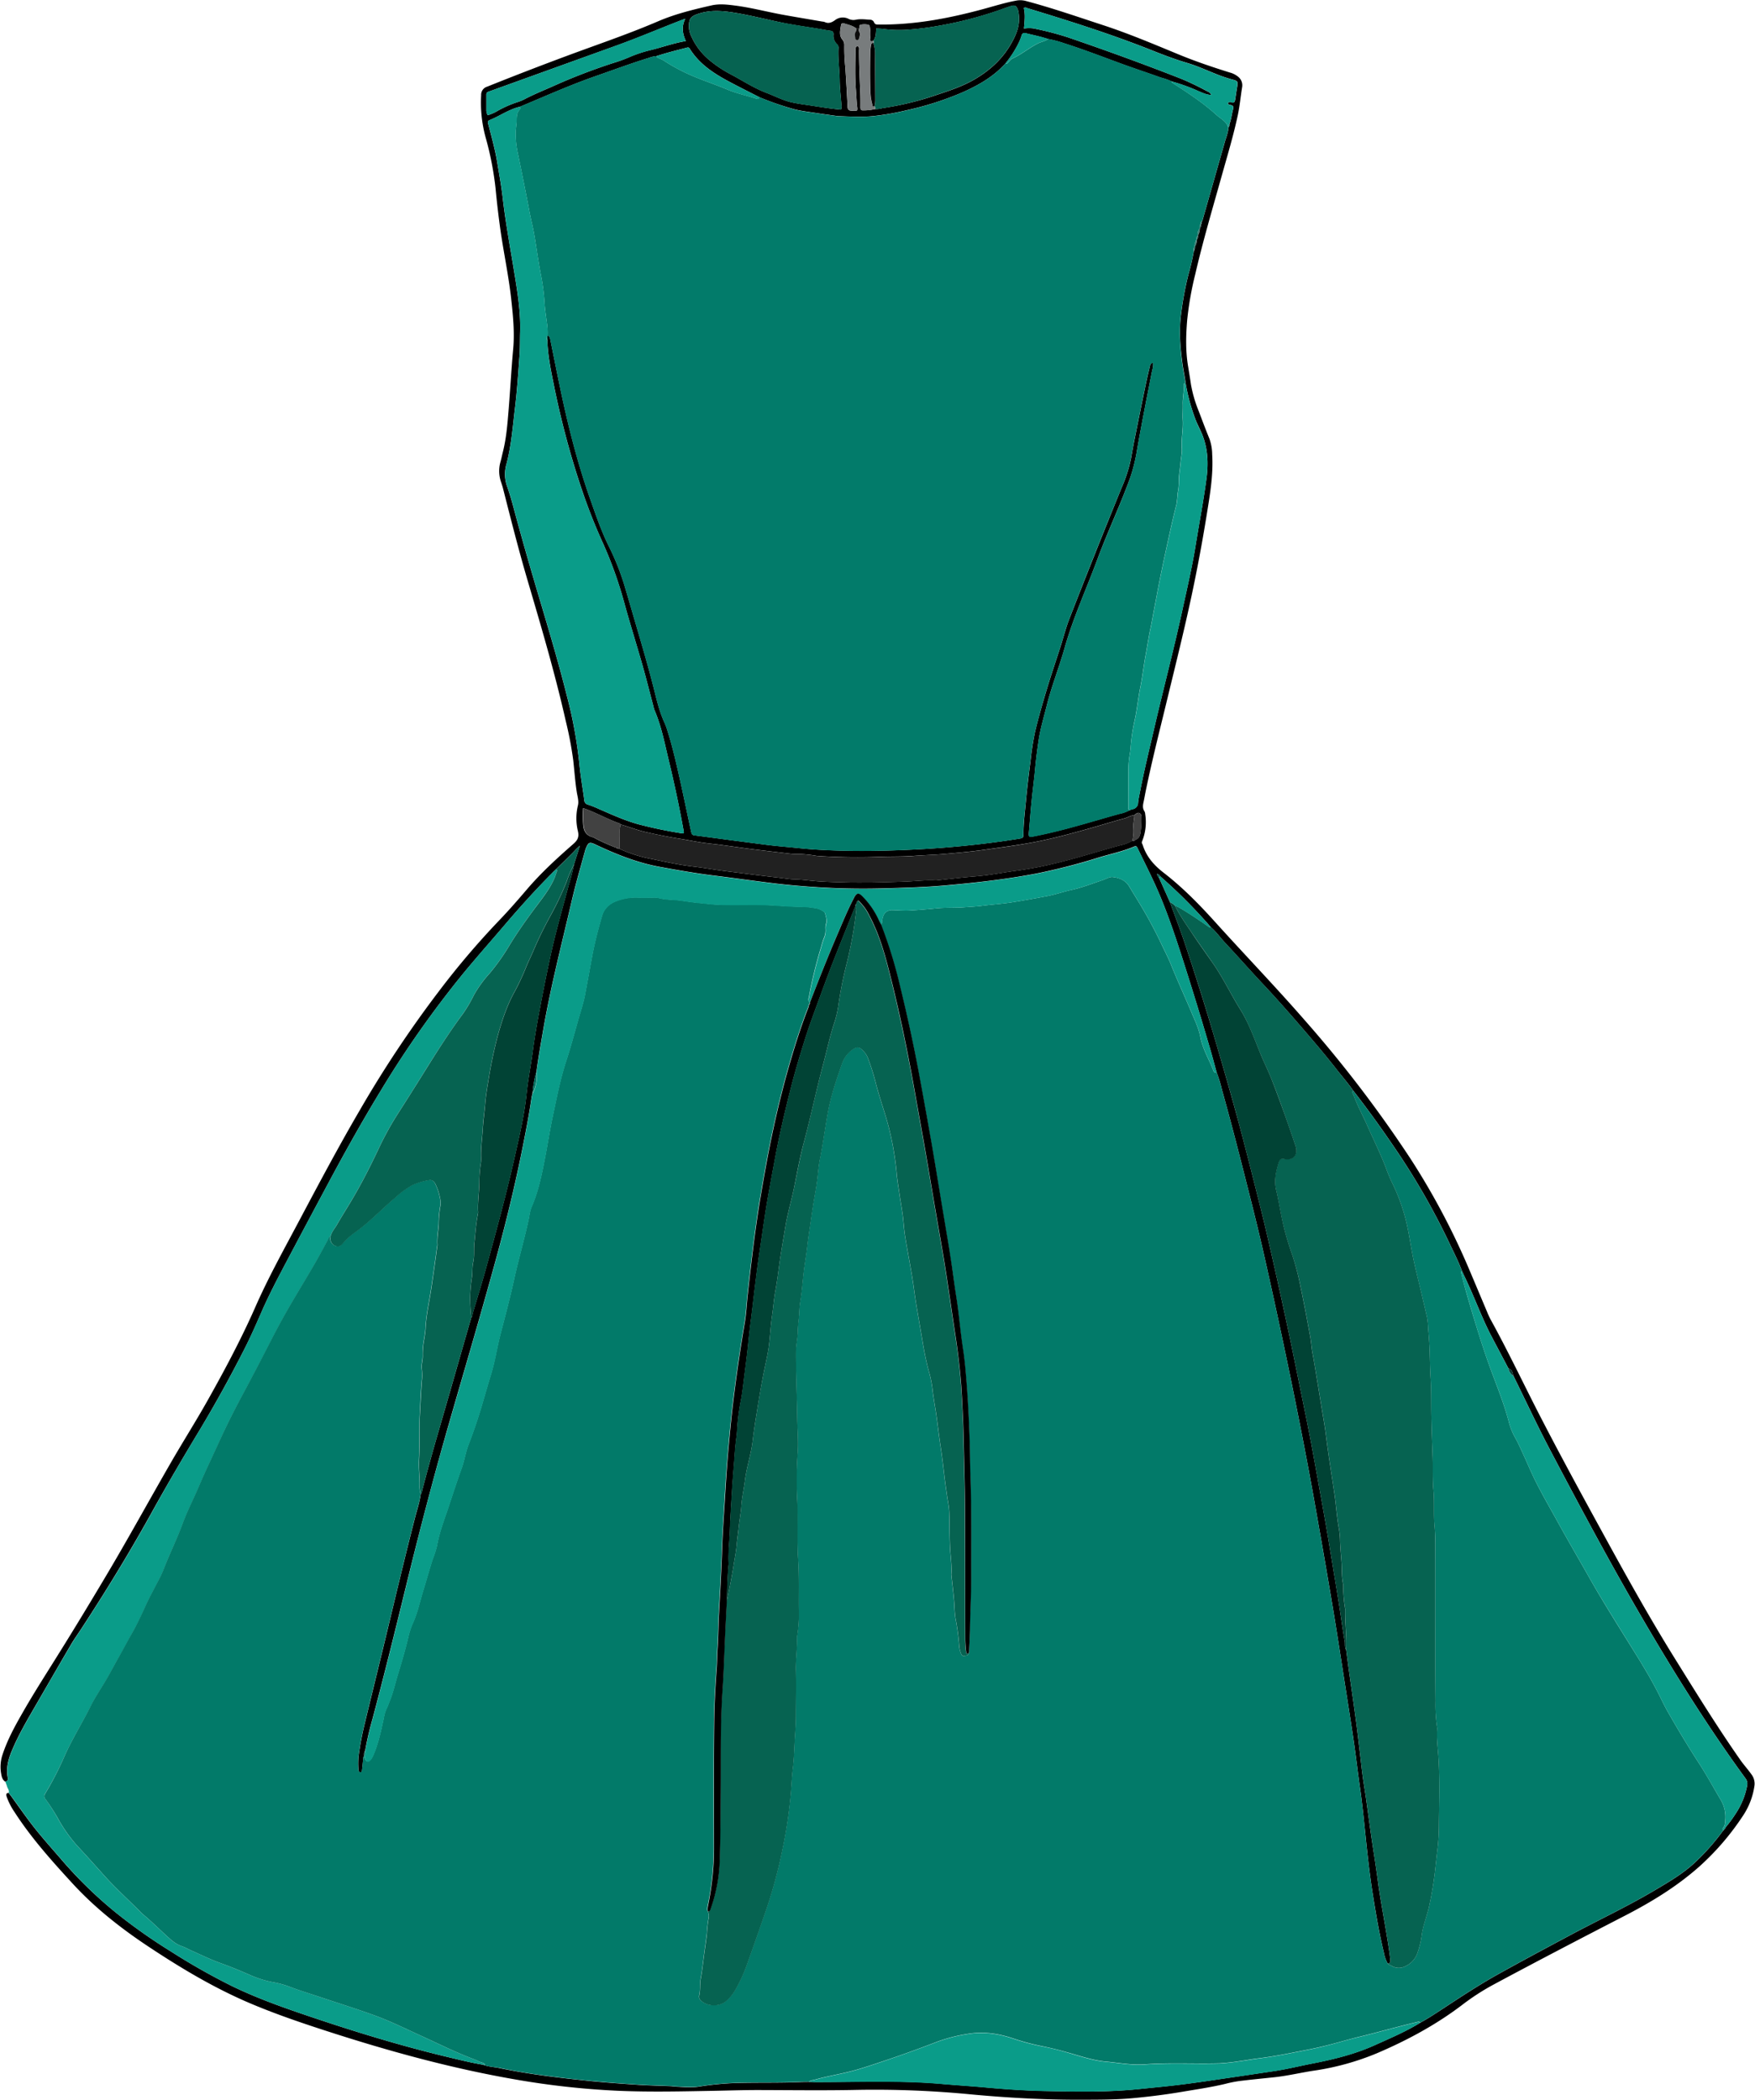 <svg xmlns="http://www.w3.org/2000/svg" viewBox="-0.27 -0.044 897.444 1073.654"><title>Depositphotos_110387288_03</title><g data-name="Layer 2"><g data-name="Layer 1" fill-rule="evenodd"><path d="M2.4 910.88c-1.55-1-1.83-2.63-2.11-4.24a19.65 19.65 0 0 1 .8-9.75c2.42-7.27 6-13.93 9.78-20.52 5.4-9.52 11.28-18.73 17.08-28 8.59-13.7 17-27.55 25.26-41.44C65 787.2 76 767 87.51 747.08c6.09-10.51 12.58-20.76 18.53-31.35 8.73-15.55 17.12-31.28 24.33-47.66 6.47-14.71 14.25-28.73 21.77-42.88 10.35-19.48 20.69-39 31.81-58a579.56 579.56 0 0 1 40.61-60.93 411.52 411.52 0 0 1 30-35.26c5.06-5.25 9.84-10.72 14.57-16.26 7.26-8.5 15.46-16 23.82-23.31 2.17-1.89 3-3.56 2.31-6.51a27.7 27.7 0 0 1 0-13.14c.57-2.23-.25-4.66-.61-7-.85-5.4-1.18-10.86-1.81-16.29a189 189 0 0 0-3.8-19.9c-5.53-24.5-12.66-48.59-19.73-72.59-4.51-15.36-8.42-30.89-12.38-46.41-.26-1-.6-2-.92-3a17 17 0 0 1-.43-10.23c.51-1.74.85-3.53 1.3-5.3 1.77-7 2.33-14.18 2.92-21.34.85-10.38 1.39-20.79 2.34-31.16.77-8.38 0-16.63-.91-24.92-1.27-12-3.81-23.8-5.55-35.72-1-7.12-1.84-14.28-2.52-21.45A160.73 160.73 0 0 0 248 70a67.3 67.3 0 0 1-2.23-21.36 4.3 4.3 0 0 1 3.06-4.36q23.55-9.46 47.35-18.18c13.42-4.89 26.91-9.6 40.05-15.24 8.78-3.77 17.94-6 27.13-8.09 4.18-1 8.41-.48 12.59.07 8.27 1.09 16.36 3.26 24.56 4.74 6.56 1.18 13.13 2.27 19.7 3.4a4.45 4.45 0 0 1 1.24.24c2 1 3.8.13 5.33-1a6.53 6.53 0 0 1 6.94-.58 5.79 5.79 0 0 0 3.65.4c2.43-.5 4.88-.13 7.32 0a2.19 2.19 0 0 1 2 1.32c.52 1.26 1.42 1.13 2.45 1.14 18.2.21 35.89-3.16 53.4-7.91 5.53-1.5 11-3.22 16.66-4.29a11 11 0 0 1 5 .12c13.39 3.55 26.48 8.1 39.64 12.41s25.8 9.67 38.54 14.93c8.6 3.55 17.41 6.53 26.28 9.29a11.28 11.28 0 0 1 4.25 2.17 5.59 5.59 0 0 1 2 5.32c-.78 4.78-1.21 9.61-2.23 14.36-2.2 10.35-5.26 20.45-8.11 30.62-4.71 16.83-9.69 33.59-13.63 50.64a166.91 166.91 0 0 0-4.11 23.28c-.68 7.94-.88 16 .46 23.89q.78 4.62 1.46 9.25a66.64 66.64 0 0 0 4 13.67c1.77 4.69 3.53 9.38 5.43 14a24.7 24.7 0 0 1 1.42 8.14c.63 10.49-1.18 20.71-2.84 31q-3.42 21.19-7.91 42.15c-3.53 16.43-7.58 32.73-11.54 49.05-4 16.66-8.3 33.26-11.75 50.07-.35 1.7-.63 3.41-1 5.1s-.71 3.38.4 5a3.58 3.58 0 0 1 .39 1.49 26 26 0 0 1-1.55 13.74 1.47 1.47 0 0 0 0 1.43 2.53 2.53 0 0 1 .24.46c1.92 6.08 5.75 10.45 10.72 14.28 9.59 7.41 18.12 16.09 26.29 25.14 15.27 16.92 31.09 33.31 46.07 50.51a634.5 634.5 0 0 1 53.89 70.58 369.68 369.68 0 0 1 30.3 57.29c2.93 6.91 5.83 13.84 8.76 20.76a45 45 0 0 0 1.94 4.23c8.82 16 16.64 32.54 25 48.81C797.65 744.15 808.8 764.56 820 785c11.62 21.25 23.42 42.39 36.19 62.93 10.86 17.47 21.68 35 33.45 51.82 1.73 2.48 3.79 4.72 5.54 7.19a7.9 7.9 0 0 1 1.72 6 36.76 36.76 0 0 1-5.58 14.93 133.31 133.31 0 0 1-22.68 26.49C857 964.67 844 972.55 830.37 979.57c-22.6 11.66-45.16 23.39-67.56 35.44a119.88 119.88 0 0 0-15.55 10.16c-13.43 10.18-28.12 18.06-43.53 24.63a134 134 0 0 1-32.13 8.86c-6.66 1-13.25 2.61-20 3.34-6.12.66-12.25 1.23-18.36 2a62.47 62.47 0 0 0-6.94 1.41c-7.31 1.75-14.74 2.82-22.13 4.07-8.24 1.4-16.53 2.44-24.84 3.22-8.56.81-17.18.79-25.79.82-19.08.09-38.11-.95-57.1-2.71a507.94 507.94 0 0 0-57.87-2.33c-17.12.37-34.25.12-51.37.09-7.25 0-14.5.24-21.75.38-16.52.31-33.06.71-49.58 0a413.54 413.54 0 0 1-52.54-5.78c-32.56-5.64-64.37-14.37-95.83-24.54-13.1-4.24-26.15-8.65-38.88-14-18.74-7.85-36.14-18.24-53.1-29.49-14-9.3-27.21-19.68-38.68-32.17-10.6-11.54-21.09-23.22-29.67-36.51a33.55 33.55 0 0 1-4-7.8c-.32-1-.48-1.9.93-2.05.52.66 1.06 1.31 1.55 2 3 4.17 6 8.4 9.07 12.52 5.31 7.08 11.25 13.61 17 20.29A216.87 216.87 0 0 0 59.15 978a281.93 281.93 0 0 0 28.16 19.83 332.44 332.44 0 0 0 30.77 17.45c12.13 5.92 24.77 10.49 37.5 14.81 24.17 8.22 48.53 15.73 73.33 21.65 5.9 1.41 11.8 2.88 17.79 3.88 2.78 1.07 5.75 1.15 8.62 1.76 7.5 1.57 15.07 2.79 22.66 3.84 8.17 1.12 16.37 2 24.59 2.84 7.88.77 15.77 1.31 23.67 1.84 5.46.36 10.94.46 16.42.69.67 0 1.34.19 2 .22 4.21.19 8.42.67 12.62 0a152.7 152.7 0 0 1 17.83-1.8c11.46-.38 22.93 0 34.39-.53 1.26-.05 2.53 0 3.79-.07.93 0 1.85 0 2.78.05 21.92.06 43.85-1 65.75 1 7.31.64 14.63 1.09 21.93 1.76 9.91.91 19.84 1.59 29.78 1.81 16.27.36 32.55.71 48.79-1 7.13-.73 14.26-1.38 21.37-2.28 8.19-1 16.36-2.27 24.53-3.46 7.84-1.14 15.67-2.33 23.51-3.5 6.43-1 12.73-2.55 19.1-3.8 11-2.14 21.73-4.77 32-9.41 7.88-3.56 15.84-6.91 23.23-11.49 4.26-2.28 8.27-5 12.32-7.64 8.74-5.74 17.49-11.49 26.58-16.6 12.5-7 25.16-13.74 37.8-20.5 14.06-7.52 28.5-14.29 42.26-22.39 7.45-4.39 15-8.72 21.42-14.68A115.8 115.8 0 0 0 881 935.76a.65.65 0 0 0 .46-.56.52.52 0 0 0 .43-.51.57.57 0 0 0 .19-.34l.51-.64a63.2 63.2 0 0 0 4.7-6.44 39 39 0 0 0 5.86-14.27 4.4 4.4 0 0 0-.85-3.8c-18.76-25.67-35.64-52.64-51.74-80.13-16.88-28.82-32.63-58.3-48.21-87.87-6.54-12.43-12.48-25.18-18.7-37.78-.48-1.48-.54-3.27-2.5-3.69l-8.66-16.4c-5.11-9.74-8.77-20.18-13.55-30.08-.56-1.16-1.09-2.34-1.63-3.5-1.75-4.79-4.1-9.31-6.26-13.9a360.53 360.53 0 0 0-28.11-49c-6.8-10-13.84-19.85-21.3-29.35-2.54-3.67-5.47-7-8.21-10.5-6.48-8.3-13.34-16.27-20.22-24.22-5.71-6.59-11.5-13.12-17.46-19.48-6.61-7-13-14.32-19.6-21.35-2.46-2.61-4.5-5.62-7.25-7.94A261.23 261.23 0 0 0 593 448a2.31 2.31 0 0 0-1.63-1.26 3.94 3.94 0 0 0 1 1.92l5.63 12.53c2.56 7.06 5.26 14.06 7.64 21.18q7.9 23.58 14.94 47.45c4.54 15.4 9 30.81 13.17 46.34 3.75 14.1 7.3 28.25 10.84 42.4 2.5 10 4.74 20 7 30q3.66 16.29 7.13 32.63c2.56 12.15 5 24.33 7.49 36.5 1.24 6.09 2.49 12.17 3.65 18.28 1.54 8.14 3 16.29 4.46 24.44 1.24 6.88 2.49 13.75 3.67 20.64 1.3 7.57 2.53 15.14 3.78 22.72 1 5.79 1.92 11.57 2.83 17.36.93 6 1.7 12 2.76 17.9.27 1.5-.21 3.16.76 4.53.43 3.26.84 6.51 1.29 9.76.75 5.39 1.54 10.78 2.29 16.17.62 4.45 1.26 8.9 1.83 13.36.61 4.8 1.15 9.61 1.72 14.42.44 3.69.83 7.39 1.33 11.07s1.14 7.34 1.66 11c.92 6.5 1.77 13 2.71 19.52 1.09 7.53 2.35 15 3.33 22.56 1.17 9 2.92 17.91 4.38 26.86.74 4.52 1.5 9 2 13.59.12 1.06 0 1.92-1.26 2.09a17.47 17.47 0 0 1-2-5.59c-2.33-9.67-4-19.48-5.58-29.31s-2.68-19.72-3.71-29.62c-.86-8.26-1.65-16.54-2.83-24.77-1.16-8.05-2.08-16.14-3.25-24.19-1.37-9.42-2.88-18.81-4.35-28.22-1.9-12.14-3.74-24.29-5.74-36.41q-3.63-21.89-7.5-43.74c-2.17-12.36-4.35-24.71-6.71-37q-4-21-8.33-42-6.49-31.52-13.6-62.9c-2.59-11.39-5.43-22.71-8.29-34-4.13-16.35-8.31-32.69-12.88-48.92a70.19 70.19 0 0 0-2.79-9.14c-1.08-3.92-2.11-7.85-3.25-11.75q-6.59-22.6-13.75-44.96c-4.48-14-9.16-28-15.38-41.28-2.55-5.47-5.26-10.87-7.9-16.3-.38-.77-.62-1.61-1.83-1.09-5.78 2.46-11.92 3.74-17.9 5.53a316.39 316.39 0 0 1-31.83 8.22c-15.59 3-31.33 4.76-47.11 6.15-10.75.95-21.54 1.22-32.33 1.51a375.37 375.37 0 0 1-38.42-1c-5.63-.42-11.25-.95-16.86-1.63-10.12-1.23-20.22-2.67-30.33-3.92-9.37-1.16-18.67-2.79-28-4.5-11.45-2.11-22.2-6.42-32.72-11.39-3-1.43-3.63-1.18-4.93 2a8.84 8.84 0 0 0-.34 1c-2.43 8.84-5 17.63-7.05 26.58-5.11 21.92-10.73 43.71-14.54 65.93-1.19 6.91-2.44 13.82-3.34 20.78a56.54 56.54 0 0 0-2 11 16.87 16.87 0 0 0-.44 1.76c-1.15 8.07-2.69 16.06-4.26 24-4 20.32-8.89 40.42-14.37 60.36-7.47 27.2-15.47 54.25-23.28 81.35-7.93 27.52-15.18 55.23-22 83.08-5.6 23-11.31 46.07-17.4 69a159.38 159.38 0 0 0-3.82 16.43 3.69 3.69 0 0 0-.5 2.64 2.51 2.51 0 0 0-.5 1.7c-.19 1.81-.35 3.62-.57 5.42-.07.57-.11 1.36-.88 1.34s-.83-.75-1-1.34a2.53 2.53 0 0 1 0-.52 39.76 39.76 0 0 1 .1-6.5 159.28 159.28 0 0 1 3.2-16.81c4.12-17.05 8.34-34.08 12.43-51.14 4.38-18.24 8.72-36.48 13.42-54.63 1-3.75 2.23-7.45 2.73-11.33a2.92 2.92 0 0 0 .67-1.65q3.71-14.17 7.79-28.24 6.58-22.65 13.06-45.33 2.15-7.47 4.29-14.94c.7-.74.61-1.77.88-2.66 2.36-7.85 4.78-15.69 6.94-23.6 5-18.23 10-36.44 14.16-54.9 2.46-11 5.15-22 6.3-33.28.76-7.38 2.25-14.66 3.21-22 .9-6.92 2.12-13.81 3.42-20.67 1.83-9.66 3.73-19.31 5.84-28.91 2.58-11.73 5.92-23.25 9-34.85a110.4 110.4 0 0 0 2.83-11l3-9.47a34.31 34.31 0 0 0-3.28 3.22c-2.92 2.94-5.89 5.84-8.84 8.75-.68.65-1.37 1.28-2 1.95-8.33 8.37-16.26 17.13-23.94 26.14-7.12 8.35-14.4 16.55-21.38 25a519.92 519.92 0 0 0-42.41 60.21c-9.36 15.37-18.16 31.08-26.67 47q-11.12 20.74-22.12 41.54c-4.14 7.85-8.27 15.72-11.86 23.87-3 6.87-6 13.75-9.45 20.44q-10.52 20.64-22.4 40.48C93.74 744.49 85.71 758.15 78 772c-11.33 20.53-23.5 40.52-36.31 60.11-1.93 3-4 5.83-5.77 8.86-6 10.24-11.94 20.54-17.9 30.83-4.41 7.6-8.86 15.17-12.26 23.33-1.82 4.38-3 8.84-2.1 13.65.26 1.13-.08 1.91-1.26 2.1zm611.37-796.2c.62-.36.49-1 .6-1.6a2 2 0 0 0 .26-.44q5.72-20 11.4-40c.7-2.47 1.75-4.86 1.89-7.48v-.07a1.48 1.48 0 0 0 .45-1.51c1-2.6 1.24-5.39 2-8.06a1.34 1.34 0 0 0-1-1.8c-.65-.21-1.49-.12-1.74-1a1.37 1.37 0 0 1 1.7-.49c1.62.65 1.88-.4 2.07-1.6.33-2.14.63-4.28 1-6.42.4-2.52.22-2.86-2.13-3.49a73.33 73.33 0 0 1-7.93-2.62c-5.11-2-10.1-4.34-15.37-5.92-6.8-2-13.43-4.58-20-7.21C566.7 17 546 10.49 525.23 4.17c-.59-.18-1.21-.68-1.95-.12.84 3.46.38 6.95.06 10.5a16.4 16.4 0 0 1 4.71-.09 155.64 155.64 0 0 1 17.87 4.62c19.5 6.68 38.88 13.7 58.08 21.26a141.1 141.1 0 0 1 12.81 6.17c.8.42 1.83.72 2.29 2-2.44-.1-4.42-1.09-6.43-1.92a92.41 92.41 0 0 0-13.56-4.92 37 37 0 0 0-5.68-2c-6.75-2.43-13.57-4.66-20.3-7.13-9.67-3.54-19.28-7.26-29.09-10.39a59 59 0 0 0-8.27-2.23c-1.54-.44-3.07-.92-4.62-1.31-2.29-.58-4.59-1.08-6.88-1.65-1.22-.3-1.87.1-2.21 1.37a24.49 24.49 0 0 1-1.32 3.37A55.13 55.13 0 0 1 514 32.25c-6.12 6.85-13.81 11.24-22 14.89a157.33 157.33 0 0 1-28.63 9.17 135.09 135.09 0 0 1-17.15 3c-6 .61-12.11.2-18.16 0a6.61 6.61 0 0 1-.75-.11c-3.25-.46-6.5-.89-9.74-1.39-3.74-.58-7.5-1-11.19-1.88a145.22 145.22 0 0 1-18.38-6.3c-4.36-2.23-8.74-4.44-13.08-6.7-8.67-4.51-17.08-9.38-22.52-18.14a1 1 0 0 0-1.23-.52c-5.29 1.37-10.59 2.67-15.78 4.39a12.5 12.5 0 0 0-3.68.85c-9.19 2.82-18.21 6.19-27.29 9.35-13.24 4.61-26 10.35-39 15.77-.25 0-.5.07-.75.14-5.18 1.43-9.61 4.61-14.56 6.59-1.43.57-.79 1.7-.55 2.65 1.63 6.36 3.42 12.67 4.46 19.2 1 6 2.08 12 2.78 18 1.39 12 3.55 23.81 5.51 35.69 1.78 10.84 3.71 21.69 3.38 32.77-.12 4.08 0 8.17-.33 12.23-.63 8.91-1.22 17.82-2.3 26.69-1.17 9.63-1.87 19.32-4.38 28.74a18.36 18.36 0 0 0 .33 11.24c1.35 3.73 2.43 7.58 3.46 11.42 4.43 16.56 9.23 33 14.12 49.42 4.6 15.42 9.14 30.85 13.05 46.47a228.1 228.1 0 0 1 6.36 34.7c.56 6.22 1.71 12.36 2.52 18.54a2.33 2.33 0 0 0 1.78 2.2 54.69 54.69 0 0 1 5.42 2.14c6.67 2.92 13.3 5.94 20.32 7.9a223.94 223.94 0 0 0 22 4.6c1.47.26 1.52.18 1.22-1.51q-3.27-18-7.58-35.82c-2.08-8.57-3.7-17.29-7.21-25.43a18.13 18.13 0 0 1-.71-2.49c-1.89-7.11-3.68-14.25-5.7-21.32-3-10.49-6.28-20.88-9.16-31.4A208.16 208.16 0 0 0 307.75 277q-5.82-12.88-10.35-26.28a437.41 437.41 0 0 1-14.54-54.39c-1.48-7.38-3-14.76-3.23-22.34q.07-1.28.15-2.56c1.11.48 1.25 1.54 1.45 2.56 1.51 7.46 3 14.93 4.55 22.38 4.1 19.86 9 39.5 15.72 58.6 2.94 8.31 5.76 16.66 9.71 24.56a126.19 126.19 0 0 1 8 20.23c1.66 5.55 3.26 11.12 4.89 16.68 3.31 11.29 6.66 22.56 9.6 34 1.64 6.37 3 12.81 5.76 18.81a35.74 35.74 0 0 1 1.54 4.12c2.2 6.93 3.9 14 5.52 21.08 2.29 10 4.34 20.12 6.53 30.18.5 2.3.55 2.26 2.8 2.55 5.76.75 11.52 1.53 17.27 2.29q9.26 1.22 18.53 2.41c5.6.72 11.22 1.14 16.83 1.72 7 .73 14.12 1.07 21.18 1.26 13.82.38 27.64 0 41.45-.77q10.47-.57 20.9-1.61c9.55-.94 19.07-2.14 28.55-3.67 2.47-.4 2.52-.39 2.54-3.08.06-5.39.75-10.72 1.24-16.07.64-6.9 1.49-13.77 2.38-20.64A144.26 144.26 0 0 1 529 374.2c1.78-7.48 3.94-14.88 6.16-22.25s4.73-14.64 7.07-22c1.44-4.53 2.6-9.16 4.33-13.59q13.08-33.57 26.68-66.91a74.07 74.07 0 0 0 4.9-15.28c.63-3.58 1.26-7.16 2-10.72q2.63-13.11 5.34-26.19c.65-3.13 1.34-6.26 2.12-9.36.24-1 .3-2.23 1.78-2.58.22 1.93-.38 3.59-.71 5.25-2.56 13-5.11 26-7.42 39a86.51 86.51 0 0 1-3.56 14.6c-5.2 14.31-11.73 28-17 42.3-5.57 15-12.24 29.51-16.61 45-2.78 9.82-6.59 19.31-9.07 29.23-1.45 5.79-3.19 11.49-4.1 17.42-.76 5-1.39 9.94-1.85 14.95-.51 5.52-1.25 11-1.8 16.52-.53 5.34-.92 10.7-1.39 16-.19 2.12.12 2.45 2.25 2q4.21-.84 8.4-1.8c12-2.78 23.77-6.47 35.64-9.75a18.85 18.85 0 0 0 5.21-1.85 11 11 0 0 1 1.43-.51 3.4 3.4 0 0 0 2.92-3.37c.18-1.8.59-3.59.94-5.37 2.19-11.4 5-22.66 7.61-34 4.62-19.81 9.83-39.48 14.15-59.37 2.35-10.83 4.9-21.64 6.67-32.57 1.86-11.45 4.05-22.85 5.59-34.37 1.05-7.92.72-15.55-2.37-22.94-.93-2.23-2.07-4.37-3-6.61a98.7 98.7 0 0 1-5.21-18.73c-.46-3.59-1.25-7.12-1.74-10.72-1.12-8.27-1.74-16.54-.7-24.84a169 169 0 0 1 3.77-20.39 120 120 0 0 0 2.8-12.1 3 3 0 0 0 .52-2.28 4.89 4.89 0 0 0 .9-2.64c0-.34.08-.69.12-1 .64-.58.55-1.36.53-2.11a6.27 6.27 0 0 0 1-3.68 2.36 2.36 0 0 0 .53-2.11zm-33.43 314.65c1.67-.65 2.32-1.89 2.59-3.71a43.27 43.27 0 0 0 .44-6.93c0-1.09.29-2.44-1-3-1-.43-1.84.44-2.62 1.07-1.89.1-3.48 1.2-5.27 1.68-6 1.61-12 3.49-18 5.17-9.15 2.57-18.3 5.06-27.64 6.85-8.66 1.66-17.38 2.75-26.09 4-6.64.93-13.32 1.52-20 2.11-5.35.47-10.72.6-16.08 1s-10.92.23-16.39.45a311.67 311.67 0 0 1-32.07-.4c-.25 0-.51 0-.76-.06a64.57 64.57 0 0 0-11-1 18.09 18.09 0 0 1-2.27-.09q-6.24-.71-12.48-1.47c-3.16-.38-6.33-.75-9.48-1.17-4.73-.63-9.46-1.31-14.19-1.94-3.16-.42-6.33-.7-9.48-1.18-3.73-.57-7.42-1.33-11.15-1.92q-9.07-1.45-18-3.55c-4.19-1-8.19-2.58-12.31-3.78a.63.63 0 0 0-.54-.48c-6.26-2.17-12-5.57-18.62-7.84a55.81 55.81 0 0 0 .07 9c.34 3.07 1.8 5.12 4.83 5.85a8 8 0 0 1 1.58.79 98.3 98.3 0 0 0 10.63 4.69 1 1 0 0 0 1 .47h.45a69.91 69.91 0 0 0 16.58 5.23c7 1.47 14 3 21 3.82 4.49.54 9 1.3 13.43 1.93 3.15.44 6.32.82 9.48 1.22 3.66.47 7.31.94 11 1.39 3.41.42 6.83.81 10.24 1.21 2.58.3 5.16.76 7.74.83 2.95.08 5.88.4 8.79.71 5 .53 10.07.63 15.08.79 10.77.34 21.56 0 32.34-.34 5.29-.19 10.57-.9 15.88-.61a4.83 4.83 0 0 0 .76-.06c4.5-.49 9-1 13.49-1.47 3.92-.4 7.86-.64 11.77-1.15 5.48-.73 10.93-1.74 16.41-2.45a185.92 185.92 0 0 0 18.77-3.62c11.22-2.65 22.2-6.25 33.33-9.23a20.34 20.34 0 0 0 6.1-2.32h.5a1 1 0 0 0 1.16-.49zM439 14.6h-1.34c-1.67-1.41-3.73-1.87-5.72-2.48-.74-.23-2-.53-2.14.61-.34 2.51-1.2 5.15.67 7.46a4.17 4.17 0 0 1 1 2.87A94.2 94.2 0 0 0 432 34.5c.43 6.66.83 13.33 1.14 20 .07 1.44.59 2 1.92 2.06.42 0 .84.1 1.26.1 1.79 0 2-.09 1.78-1.86-.37-3-.45-6.05-.69-9.08-.51-6.59-.3-13.18-.18-19.78 0-.89-.08-2.36 1-2.29s.74 1.54.75 2.4c0 7.29.37 14.57.67 21.85.09 2.34.08 4.69.06 7 0 1.12.42 1.57 1.5 1.49a25.55 25.55 0 0 0 6-.68 12 12 0 0 0 3.74-.47 153.64 153.64 0 0 0 25.76-6.08c7.26-2.46 14.61-4.66 21.34-8.59 7.71-4.49 14.12-10.23 18.67-18.14 2.66-4.64 4.67-9.38 4-14.94a11.58 11.58 0 0 0-.45-2.49c-.75-2.07-1.58-2.57-3.64-1.91s-3.83 1.31-5.74 2a197.38 197.38 0 0 1-31.5 8.12 138.41 138.41 0 0 1-14 1.82 60.81 60.81 0 0 1-13.86-.25c-1.21-.19-2.45-.17-3.75-.25-.11 2.32-.06 4.53-1.54 6.31-1.36.67-1.76-.08-1.52-1.26a17.71 17.71 0 0 0-.08-5.11c-.05-.67-.14-1.57-.78-1.79a8 8 0 0 0-4.18 0c-.86.11.04 1.41-.68 1.92zM429.76 56a3.83 3.83 0 0 0 .24-2.27c-.29-4.23-.84-8.45-.89-12.68-.07-5.46-.89-10.89-.63-16.35a2.53 2.53 0 0 0-.7-2.13 5.69 5.69 0 0 1-1.84-4.9c.11-1.3-.48-1.85-1.73-2-2-.25-4-.69-6-1-5.56-.91-11.13-1.7-16.66-2.74C393 10.23 384.53 8 375.9 6.55c-6.59-1.09-13.18-1.71-19.69.67C353 8.4 352.13 9.46 352 13a11.87 11.87 0 0 0 1 5 33.82 33.82 0 0 0 10.05 13.15 63.15 63.15 0 0 0 10.64 6.95c6 3.2 11.69 6.94 18 9.34 4.26 1.61 8.32 3.8 12.78 4.81 3.12.71 6.28 1.11 9.44 1.58 5.28.82 10.5 1.67 15.85 2.17zm-79.3-35c-1.77-3.88-2.28-7.49-.3-11.46-1.29.48-2.09.76-2.87 1.06-11.1 4.34-22.1 9-33.3 13q-32.17 11.59-64.35 23.2c-.86.31-1.23.65-1.21 1.61v7.8a5.07 5.07 0 0 0 .69 2.65 21.77 21.77 0 0 0 5-2.18 55.12 55.12 0 0 1 10.2-4.5 22 22 0 0 0 3.29-1.32c5.33-2.81 10.9-5 16.39-7.48A299.52 299.52 0 0 1 313.85 32a70.35 70.35 0 0 0 7.61-2.79 66.54 66.54 0 0 1 11.29-3.73c5.79-1.41 11.42-3.48 17.71-4.54z"/><path d="M246.7 1055.62c-6-1-11.88-2.47-17.79-3.88-24.8-5.92-49.16-13.43-73.33-21.65-12.73-4.33-25.36-8.9-37.5-14.81a332.44 332.44 0 0 1-30.77-17.45A281.93 281.93 0 0 1 59.15 978a216.87 216.87 0 0 1-27.36-26.61c-5.77-6.68-11.71-13.21-17-20.29-3.09-4.12-6-8.35-9.07-12.52-.5-.68-1-1.33-1.55-2 .42-1.21-.49-2.07-.79-3.09s-.63-1.75-.95-2.62c1.18-.19 1.52-1 1.31-2.07-.9-4.81.28-9.27 2.1-13.65 3.4-8.16 7.85-15.73 12.26-23.33C24 861.54 30 851.24 36 841c1.79-3 3.84-5.91 5.77-8.86 12.8-19.59 25-39.57 36.31-60.11 7.66-13.88 15.69-27.54 23.86-41.11q11.93-19.81 22.4-40.48c3.41-6.69 6.42-13.57 9.45-20.44 3.59-8.14 7.71-16 11.86-23.87q11-20.82 22.12-41.54c8.51-15.88 17.32-31.58 26.67-47a519.92 519.92 0 0 1 42.41-60.21c7-8.48 14.26-16.68 21.38-25 7.68-9 15.61-17.76 23.94-26.14.66-.67 1.36-1.3 2-1.95a.86.86 0 0 1 .35 1.11c-.51 1.38-.92 2.8-1.52 4.12-2.5 5.45-6.25 10-9.77 14.79-4.44 6-8.76 12.06-12.67 18.44a112.08 112.08 0 0 1-10.33 14.7 61.06 61.06 0 0 0-8.14 11.21 72.51 72.51 0 0 1-5.61 9.55c-7.3 9.86-13.86 20.24-20.34 30.66q-6.67 10.72-13.49 21.33a156.41 156.41 0 0 0-9.49 17.45c-3.85 8.1-7.88 16.11-12.38 23.85-2.9 5-6 9.82-8.87 14.81-1.06 1.85-2.59 3.45-3.1 5.62-.89.5-1.1 1.49-1.55 2.31-1.77 3.24-3.49 6.51-5.31 9.71-5.85 10.31-12.2 20.32-17.93 30.71-4.73 8.59-9 17.41-13.63 26.07-2.06 3.88-4.08 7.77-6.17 11.63-4.26 7.85-8.3 15.83-12 24-3.57 7.84-7.33 15.59-10.7 23.54-2.68 6.32-5.87 12.42-8.25 18.89-3 8.18-7 15.94-10 24.1a54.57 54.57 0 0 1-2.8 5.8c-2.17 4.19-4.44 8.32-6.38 12.65-2 4.56-4.18 9.09-6.65 13.44-2.38 4.19-4.59 8.47-7 12.65-2.68 4.7-5.14 9.54-8 14.14-2.08 3.35-4.27 6.67-6 10.2-4.64 9.18-10.15 17.82-14.22 27.23a160.42 160.42 0 0 1-9.46 18.07 2.11 2.11 0 0 0 .22 2.74 98.9 98.9 0 0 1 6.13 9.51 75.69 75.69 0 0 0 10 14.27c4.73 5.05 9.32 10.23 13.95 15.38 6 6.69 12.71 12.67 19 19.07a7.3 7.3 0 0 0 .56.53c4.21 3.45 8.08 7.29 12.1 11 2.39 2.19 4.73 4.38 7.89 5.43 1.83.61 3.53 1.62 5.31 2.41 4.94 2.18 9.8 4.58 14.9 6.39 4.93 1.75 9.75 3.79 14.56 5.87a54.18 54.18 0 0 0 11.52 3.68 48.62 48.62 0 0 1 8.53 2.26c5.28 2 10.69 3.64 16 5.44 9.27 3.11 18.6 6 27.81 9.36 8.12 2.95 15.83 6.8 23.67 10.37 8.76 4 17.36 8.32 26.36 11.73a26 26 0 0 1 3.25 1.41c1 .56 2.29.55 3.24 1.51z" fill="#0a9c89"/><path d="M246.7 1055.62l1.11-.18c-.95-1-2.22-1-3.24-1.51a26 26 0 0 0-3.25-1.41c-9-3.41-17.6-7.75-26.36-11.73-7.84-3.57-15.55-7.42-23.67-10.37-9.2-3.34-18.54-6.25-27.81-9.36-5.35-1.8-10.76-3.41-16-5.44a48.62 48.62 0 0 0-8.53-2.26 54.18 54.18 0 0 1-11.52-3.68c-4.81-2.09-9.63-4.12-14.56-5.87-5.1-1.82-10-4.21-14.9-6.39-1.78-.79-3.48-1.79-5.31-2.41-3.15-1.06-5.5-3.24-7.89-5.43-4-3.68-7.88-7.53-12.1-11a7.3 7.3 0 0 1-.56-.53c-6.29-6.4-13-12.38-19-19.07-4.62-5.15-9.22-10.33-13.95-15.38a75.69 75.69 0 0 1-10-14.27 98.9 98.9 0 0 0-6.16-9.47 2.11 2.11 0 0 1-.22-2.74A160.42 160.42 0 0 0 32.22 899c4.06-9.45 9.57-18.1 14.13-27.27 1.76-3.53 3.94-6.85 6-10.2 2.86-4.6 5.32-9.44 8-14.14 2.38-4.18 4.6-8.47 7-12.65 2.47-4.35 4.6-8.88 6.65-13.44 1.94-4.32 4.21-8.46 6.38-12.65a54.57 54.57 0 0 0 2.8-5.8c3.07-8.16 7-15.92 10-24.1 2.38-6.47 5.57-12.57 8.25-18.89 3.38-7.95 7.13-15.7 10.7-23.54 3.71-8.14 7.75-16.12 12-24 2.09-3.86 4.11-7.76 6.17-11.63 4.6-8.66 8.9-17.48 13.63-26.07 5.73-10.4 12.08-20.4 17.93-30.71 1.82-3.21 3.54-6.47 5.31-9.71.45-.82.66-1.81 1.55-2.31a6.16 6.16 0 0 1 0 .78 3.64 3.64 0 0 0 2.3 4.13c1.89.82 3 0 4.16-1.34a30.67 30.67 0 0 1 5.86-5.31c7.53-5.29 13.84-12 20.83-18a46.46 46.46 0 0 1 8.58-6.27 34.37 34.37 0 0 1 8.42-2.57c1.62-.36 2.75.42 3.57 2.23a26.94 26.94 0 0 1 1.71 4.6c.53 2.17 1.14 4.4.64 6.65a57.24 57.24 0 0 0-.78 9c-.21 3.53-.92 7-.65 10.61a5.08 5.08 0 0 1-.15 1c-.61 4.43-1.21 8.87-1.84 13.3-.58 4-1.13 8-1.81 12-.91 5.35-2 10.66-2.27 16.11-.08 1.8-.37 3.6-.63 5.39a40.43 40.43 0 0 0-.83 8.48c.16 2.45-.82 4.83-.46 7.22a25.71 25.71 0 0 1 0 6.14c-.48 5.76-.7 11.55-1 17.32-.44 7.6 0 15.23-.43 22.86-.27 4.43.45 9 .35 13.47a11.85 11.85 0 0 0 .56 4.09c-.49 3.88-1.75 7.57-2.73 11.33-4.7 18.15-9 36.4-13.42 54.63-4.1 17.06-8.31 34.09-12.43 51.14a159.28 159.28 0 0 0-3.2 16.81 39.76 39.76 0 0 0-.1 6.5 2.53 2.53 0 0 0 0 .52c.15.59.27 1.32 1 1.34s.81-.77.88-1.34c.22-1.8.39-3.61.57-5.42a2.51 2.51 0 0 1 .5-1.7c.15.5.25 1 .45 1.49.74 1.81 1.69 2 2.93.51a8.45 8.45 0 0 0 1.18-2c2.72-6.19 4.09-12.8 5.51-19.38a18 18 0 0 1 1.38-4.68c.68-1.3 1.12-2.71 1.68-4.06 1.76-4.33 2.73-8.91 4.1-13.36 1.85-6 3.6-12.06 5.12-18.18a41.92 41.92 0 0 1 2.35-7.66c2.65-5.67 3.84-11.8 5.69-17.72 1.62-5.19 3-10.46 4.71-15.61a49.26 49.26 0 0 0 2.18-6.9c1.15-6.6 3.59-12.81 5.68-19.09 2.26-6.78 4.45-13.6 6.89-20.33 1.4-3.88 2-8.08 3.46-11.92 2.75-7.09 5.15-14.28 7.28-21.57 1.41-4.8 2.76-9.62 4.24-14.4 2.14-6.93 3.12-14.14 5-21.15 2.48-9.5 5-19 7.08-28.62 2.31-10.44 5.39-20.69 7.52-31.18a21.6 21.6 0 0 1 1.07-4.5c3-6.73 4.66-13.88 6.14-21.06 1.75-8.43 3-17 4.77-25.39 2-9.43 3.8-18.93 6.8-28.13 2.3-7 4.24-14.21 6.25-21.34 1.22-4.31 2.67-8.55 3.51-13 1.25-6.6 2.44-13.22 3.67-19.82 1.28-6.86 3.06-13.63 5-20.35 1.15-4 4-6.34 7.61-7.67a27.63 27.63 0 0 1 11.4-1.68c2.27.15 4.55 0 6.83 0a11.48 11.48 0 0 1 3 .16c3.68 1.06 7.49.82 11.23 1.34 3.31.47 6.63 1 10 1.28 2.91.25 5.83.7 8.75.81 9.84.39 19.69-.23 29.55.44 5 .34 10.06.67 15.11.7a44.46 44.46 0 0 1 5.24.62 9.25 9.25 0 0 1 4 1.4c.58.39 1.22.74 1.39 1.44.42 1.67 1 3.35.48 5.09a7.4 7.4 0 0 0-.3 2.82 9.56 9.56 0 0 1-.71 4.32c-.89 2.17-1.38 4.45-2.09 6.67a232 232 0 0 0-5.75 24.14 2.32 2.32 0 0 0 .41 2.43 1.07 1.07 0 0 1-.44 1.09l-.22-.21.22.22a4.57 4.57 0 0 1-.16 1c-3.58 9.09-6.57 18.39-9.31 27.77-3.62 12.37-6.7 24.88-9.36 37.5-2.21 10.49-4.09 21.05-5.88 31.63-1 5.71-1.82 11.45-2.62 17.19-.83 6-1.56 12-2.28 18-.64 5.33-1.23 10.66-1.8 16-.47 4.39-.66 8.83-1.39 13.17-2.23 13.23-4.2 26.48-5.83 39.8-1.14 9.28-2 18.59-2.8 27.91-.85 9.84-1.41 19.7-2 29.56-.4 6.31-.79 12.63-1 19-.35 10.83-1 21.65-1.56 32.47-.32 5.89-.34 11.79-.72 17.67-.23 3.64-.22 7.28-.5 10.91-.69 9.25-1.17 18.52-1.27 27.79-.24 21.44-.16 42.88-.11 64.32a144.49 144.49 0 0 1-2.83 27.87c-.26 1.33-.71 2.69-.22 4.08a5.23 5.23 0 0 1 .36 3.8 67.9 67.9 0 0 0-.81 7.44c-.41 3.42-.91 6.83-1.37 10.24-.57 4.27-1 8.56-1.79 12.79-.54 2.91-.08 5.88-.8 8.75a2.58 2.58 0 0 0 .95 2.54c3.13 3 9.22 3.23 12.61.43a21.28 21.28 0 0 0 4.91-5.88 77.2 77.2 0 0 0 5.58-11.91c3.54-9.91 7.06-19.83 10.46-29.79a252.43 252.43 0 0 0 8.06-30 240.77 240.77 0 0 0 4.28-28.6c.38-4.38.52-8.78 1.07-13.15s.68-9 .9-13.42.64-8.8.64-13.22c0-7.81.13-15.63 0-23.44-.12-5.47.71-10.89.56-16.35a4.78 4.78 0 0 1 .06-.78 68.92 68.92 0 0 0 .93-11.08c-.21-9.53.22-19.05-.4-28.6-.66-10.2 0-20.44-.47-30.67a193.05 193.05 0 0 1 .25-23.64c.42-5.75-.14-11.6-.22-17.38-.17-11.53-.72-23-.65-34.58 0-.78.05-1.56.13-2.33.28-2.74.78-5.48.81-8.22 0-3 .54-5.85.71-8.78a47.21 47.21 0 0 1 .46-5.67c.93-5.18 1.24-10.43 1.86-15.64.51-4.28 1.29-8.51 1.77-12.8.5-4.45 1.21-8.87 1.85-13.3.44-3.07.89-6.13 1.38-9.19.53-3.32 1.18-6.62 1.65-9.94.6-4.18.81-8.43 1.65-12.55 1.56-7.68 2.55-15.46 3.94-23.17 1.57-8.7 4.36-17 7.3-25.31a14.44 14.44 0 0 1 5.83-7.6c1.62-1 2.66-1.13 4.15.1a11.32 11.32 0 0 1 3.38 4.79 120.52 120.52 0 0 1 4 12.8c1.52 5.85 3.43 11.58 5.2 17.36a148.66 148.66 0 0 1 5.46 29.17c.33 3.44.94 6.82 1.43 10.23.51 3.58 1.17 7.14 1.64 10.73.45 3.42.6 6.88 1.14 10.28 1.45 9.18 3.4 18.27 4.62 27.51.76 5.7 1.75 11.4 2.75 17.08 1.53 8.73 2.71 17.54 5.2 26.07a63 63 0 0 1 1.67 9.41c.54 4 1.26 8 1.83 12 .75 5.29 1.33 10.6 2.16 15.87.78 5 1.33 10.07 1.93 15.11.37 3.16.84 6.31 1.28 9.47.4 2.9 1.06 5.79 1.18 8.7.25 6.23.11 12.46.46 18.69.24 4.31.91 8.61.63 13a3.11 3.11 0 0 0 0 .52c.53 5.05 1.19 10.09 1.54 15.17a64.2 64.2 0 0 0 .57 7 119.51 119.51 0 0 1 1.92 14.33A14 14 0 0 0 491 845c.26.84.72 1.74 1.74 1.56s2.3 0 2.51-1.55c.15-3.81.33-7.63.38-11.44.11-8.85.65-17.69.64-26.54 0-17.62.23-35.23-.41-52.84-.21-5.63-.2-11.27-.38-16.91-.33-10.4-.82-20.79-1.65-31.16-.44-5.44-.87-10.89-1.72-16.27-1.35-8.64-2-17.37-3.35-26-1-6.67-1.86-13.37-2.9-20-1.15-7.44-2.44-14.86-3.67-22.28-2.09-12.55-4.12-25.1-6.29-37.63q-3.08-17.77-6.41-35.49-4.09-21.95-9.44-43.62a237.55 237.55 0 0 0-9.86-32.19c.8-.53.45-1.4.61-2.13.4-1.76.71-3.53 2.52-4.56a4.83 4.83 0 0 1 2.63-.65c3.11.08 6.26.36 9.3.17 4.5-.28 9-.65 13.51-1.11s9.22-.17 13.85-.52c3.09-.24 6.23-.37 9.28-.76 5.23-.68 10.49-1 15.71-1.84 5.87-.95 11.72-2 17.57-3.11 4.21-.79 8.27-2.25 12.45-3.16 5.44-1.19 10.61-3.23 15.88-5 1.76-.58 3.59-1.79 5.26-1.6 3.27.37 6.52 1.65 8.35 4.73s3.56 5.86 5.34 8.79a225.78 225.78 0 0 1 11.23 20.87c1.65 3.49 3.44 6.89 4.89 10.5 3.3 8.23 7.05 16.26 10.48 24.44 1.7 4 3.68 8.11 4.48 12.38 1.18 6.29 4.5 11.54 6.7 17.31a2.47 2.47 0 0 0 .75 1c.3.23.63 0 .84-.29a70.19 70.19 0 0 1 2.79 9.14c4.57 16.23 8.75 32.57 12.88 48.92 2.86 11.32 5.71 22.64 8.29 34q7.13 31.37 13.6 62.9 4.32 21 8.33 42c2.36 12.32 4.54 24.67 6.71 37q3.84 21.85 7.5 43.74c2 12.12 3.85 24.27 5.74 36.41 1.47 9.4 3 18.8 4.35 28.22 1.17 8 2.09 16.14 3.25 24.19 1.18 8.23 2 16.5 2.83 24.77 1 9.91 2.17 19.79 3.71 29.63s3.24 19.64 5.58 29.31a17.48 17.48 0 0 0 2 5.59c.38.69 1.16.61 1.72 1a7.06 7.06 0 0 0 7.23.37 11.59 11.59 0 0 0 6.23-6.8 46.62 46.62 0 0 0 2.25-9.54c.71-5 2.7-9.61 3.75-14.5a181.51 181.51 0 0 0 3-18.08c.41-3.68.79-7.38 1.24-11a105.34 105.34 0 0 0 .72-11.87c.1-11.86.55-23.74-.27-35.61-.31-4.55-.94-9.13-.62-13.73a3.13 3.13 0 0 0 0-.78 77.64 77.64 0 0 1-.84-13.68c-.22-24-.07-47.9-.14-71.86 0-6 .2-11.93-.37-17.91s0-11.92-.53-17.9c-.53-5.67-.23-11.41-.43-17.12-.26-7.69-.59-15.4-.69-23.1-.07-5.62 0-11.23-.34-16.87-.38-5.85-.33-11.76-.66-17.63-.16-2.84-.41-5.69-.63-8.52a36.89 36.89 0 0 0-.55-5.39c-.87-3.78-1.77-7.55-2.66-11.33-1.5-6.38-3.13-12.72-4.46-19.14-1-4.88-1.71-9.83-2.73-14.72a94.82 94.82 0 0 0-8.08-23.66 78.93 78.93 0 0 1-3.06-7.4c-2.92-7.57-6.51-14.82-9.8-22.21-2.16-4.87-4.73-9.55-6.58-14.57-.32-.88-1.21-1.74-.46-2.84 7.46 9.5 14.5 19.33 21.3 29.35a360.53 360.53 0 0 1 28.11 49c2.16 4.59 4.51 9.11 6.26 13.9a1 1 0 0 0-.34 1.15c.63 2.42 1.21 4.85 1.88 7.26 2 7.31 4.22 14.57 6.46 21.83 1.86 6 3.82 12 5.95 17.93 3.44 9.56 7.39 18.92 10 28.8a32.73 32.73 0 0 0 3.22 8.15c1.36 2.37 2.48 4.89 3.63 7.38 2.24 4.84 4.3 9.77 6.65 14.55 3.45 7 7.39 13.75 11.16 20.59 5.26 9.56 10.79 19 16.15 28.47 8.06 14.29 16.91 28.08 25.51 42 3.88 6.29 7.61 12.66 10.9 19.3 1.37 2.77 2.73 5.56 4.26 8.23 5.07 8.87 10.32 17.62 15.88 26.19 3.82 5.89 7.21 12.09 10.78 18.15A17 17 0 0 1 882 930c-.12 1.66-.06 3.29-1.22 4.64-.35.4-.22.79.19 1.09a115.8 115.8 0 0 1-14.58 16.53c-6.44 6-14 10.29-21.42 14.68-13.76 8.11-28.2 14.87-42.26 22.39-12.64 6.76-25.3 13.47-37.8 20.5-9.09 5.11-17.84 10.86-26.58 16.6-4 2.65-8.05 5.37-12.32 7.64-.46-.56-1-.45-1.63-.31-2.36.59-4.72 1.17-7.08 1.76-7.41 1.88-14.77 3.95-22.2 5.74-6.37 1.54-12.64 3.51-19 5-5.54 1.33-11.15 2.35-16.74 3.45-5.43 1.07-10.87 2-16.36 2.68-3.24.4-6.45 1-9.69 1.43a98.66 98.66 0 0 1-10 1.08c-12.71.35-25.42-.41-38.13.52-6.72.49-13.37-.8-20-1.42-5.84-.54-11.35-2.29-16.9-3.91-5.25-1.54-10.53-2.93-15.88-4a119.86 119.86 0 0 1-14.84-4c-7.53-2.5-15.18-3.58-23-2.23a80.78 80.78 0 0 0-15.61 4q-14.27 5.52-28.77 10.34c-4.71 1.57-9.42 3.18-14.2 4.46-6.4 1.72-13 2.74-19.36 4.54-1.12.32-2.32.29-3.27 1.12-1.26 0-2.53 0-3.79.07-11.46.49-22.93.15-34.39.53a152.7 152.7 0 0 0-17.83 1.8c-4.2.64-8.42.15-12.62 0-.67 0-1.34-.19-2-.22-5.47-.23-11-.33-16.42-.69-7.9-.52-15.79-1.07-23.67-1.84-8.21-.8-16.41-1.71-24.59-2.84-7.59-1-15.15-2.27-22.66-3.84-2.93-.52-5.9-.6-8.68-1.67z" fill="#027a69"/><path d="M535.78 19.84a59 59 0 0 1 8.27 2.23c9.81 3.13 19.42 6.85 29.09 10.39 6.74 2.47 13.55 4.7 20.3 7.13a37 37 0 0 1 5.68 2c-.21.21-.27.42 0 .61 7.79 5.08 15.62 10.12 22.55 16.42 2.2 2 5.16 3.33 6.22 6.51-.14 2.62-1.19 5-1.89 7.48q-5.65 20-11.4 40a1.92 1.92 0 0 1-.26.44c-.74.32-.62 1-.6 1.6-.79.54-.5 1.37-.53 2.11a4.89 4.89 0 0 0-1 3.68c-.79.54-.5 1.37-.53 2.11a1 1 0 0 0-.54 1 4.18 4.18 0 0 0-.47 2.64c-.82.6-.48 1.49-.52 2.28a120 120 0 0 1-2.8 12.1 169 169 0 0 0-3.77 20.39c-1 8.3-.41 16.57.7 24.84.48 3.6 1.28 7.13 1.74 10.72-.32 0-.91-1.16-.87-.07.12 3.4-.72 6.71-.62 10.1.08 2.74-.16 5.47 0 8.22.29 4.76-.82 9.49-.48 14.26.18 2.52-.43 5-.64 7.48-.3 3.43-1 6.83-.87 10.3a33.42 33.42 0 0 1-.64 5.39 53.2 53.2 0 0 1-.59 5.65c-2.16 8.51-4 17.09-5.86 25.67-1.09 5-2.09 9.94-3.08 14.92-.79 4-1.49 7.95-2.27 11.91-.74 3.8-1.37 7.62-2.18 11.41-.94 4.37-1.55 8.82-2.39 13.21-1 5.42-1.6 10.9-2.69 16.31-1.13 5.56-1.65 11.23-2.86 16.79a99.6 99.6 0 0 0-1.85 11.21c-.19 1.88-.29 3.78-.57 5.66a53 53 0 0 0-.79 6.92c-.11 6.77 0 13.54 0 20.31 0 .76-.19 1.59.53 2.17a18.85 18.85 0 0 1-5.21 1.85c-11.87 3.28-23.64 7-35.64 9.75q-4.18 1-8.4 1.8c-2.13.42-2.44.09-2.25-2 .47-5.35.86-10.71 1.39-16 .54-5.51 1.29-11 1.8-16.52.46-5 1.09-10 1.85-14.95.91-5.93 2.65-11.64 4.1-17.42 2.49-9.92 6.29-19.41 9.07-29.23 4.37-15.45 11-30 16.61-45 5.3-14.26 11.83-28 17-42.3a86.51 86.51 0 0 0 3.56-14.6c2.31-13 4.86-26 7.42-39 .33-1.66.94-3.32.71-5.25-1.48.35-1.54 1.63-1.78 2.58-.79 3.1-1.47 6.23-2.12 9.36q-2.71 13.09-5.34 26.19c-.71 3.56-1.35 7.14-2 10.72a74.07 74.07 0 0 1-4.9 15.28q-13.67 33.31-26.68 66.91c-1.73 4.43-2.88 9.06-4.33 13.59-2.33 7.33-4.85 14.61-7.07 22s-4.29 14.61-6.09 22.1a144.26 144.26 0 0 0-2.33 14.87c-.89 6.87-1.75 13.74-2.38 20.64-.49 5.35-1.18 10.68-1.24 16.07 0 2.69-.08 2.69-2.54 3.08-9.48 1.53-19 2.73-28.55 3.67q-10.44 1-20.9 1.61c-13.81.75-27.63 1.15-41.45.77-7.06-.19-14.13-.54-21.18-1.26-5.61-.58-11.23-1-16.83-1.72q-9.27-1.19-18.53-2.41c-5.76-.76-11.51-1.54-17.27-2.29-2.24-.29-2.3-.25-2.8-2.55-2.18-10.06-4.24-20.15-6.53-30.18-1.62-7.08-3.32-14.15-5.52-21.08a35.74 35.74 0 0 0-1.54-4.12c-2.76-6-4.12-12.45-5.76-18.81-2.94-11.39-6.29-22.67-9.6-34-1.63-5.56-3.23-11.13-4.89-16.68a126.19 126.19 0 0 0-8-20.23c-3.95-7.9-6.77-16.26-9.71-24.56-6.75-19.1-11.62-38.74-15.72-58.6-1.54-7.46-3-14.92-4.55-22.38-.21-1-.35-2.08-1.45-2.56a31.94 31.94 0 0 0-.34-6.38c-.45-3.5-1-7-1.21-10.51a104.63 104.63 0 0 0-1.86-14.07c-.61-3.3-1.19-6.61-1.71-9.92-.83-5.27-1.52-10.56-2.72-15.76-.52-2.26-1-4.52-1.46-6.82-1.8-9.64-3.77-19.26-5.74-28.87a49.38 49.38 0 0 1-1.31-11.28c.06-2.26.57-4.46.56-6.7 0-1.95.16-3.81 1.6-5.29.46-.47.35-.92-.17-1.28 12.93-5.41 25.74-11.16 39-15.77 9.08-3.16 18.1-6.54 27.29-9.35a12.5 12.5 0 0 1 3.68-.85 1.88 1.88 0 0 0 1.32 1.09 13.37 13.37 0 0 1 3.14 1.63 96.36 96.36 0 0 0 13.87 7.34c5.9 2.54 12 4.51 17.9 7 4.67 2 9.6 3 14.4 4.56.79.25 1.68.66 2-.67A145.22 145.22 0 0 0 406.38 56c3.69.91 7.45 1.31 11.19 1.88 3.24.5 6.49.93 9.74 1.39a6.61 6.61 0 0 0 .75.11c6.06.16 12.13.58 18.16 0a135.09 135.09 0 0 0 17.15-3A157.33 157.33 0 0 0 492 47.14c8.16-3.65 15.85-8 22-14.89.59.66.86 0 1.19-.32.77-.67 1.32-1.63 2.26-2.05 4.64-2.08 8.55-5.46 13.1-7.73 1.7-.87 3.68-1.07 5.23-2.31z" fill="#027b6a"/><path d="M691.64 557.52c-.75 1.1.14 2 .46 2.84 1.85 5 4.41 9.71 6.58 14.57 3.29 7.39 6.88 14.64 9.8 22.21a78.93 78.93 0 0 0 3.06 7.4 94.82 94.82 0 0 1 8.08 23.66c1 4.89 1.73 9.84 2.73 14.72 1.32 6.42 3 12.76 4.46 19.14.89 3.77 1.79 7.55 2.66 11.33a36.89 36.89 0 0 1 .55 5.39c.22 2.83.47 5.68.63 8.52.33 5.87.27 11.78.66 17.63.37 5.64.27 11.25.34 16.87.1 7.71.42 15.41.69 23.1.2 5.71-.1 11.45.43 17.12.55 6 0 12 .53 17.9s.35 11.94.37 17.91c.08 24-.08 47.91.14 71.86a77.64 77.64 0 0 0 .84 13.68 3.13 3.13 0 0 1 0 .78c-.32 4.6.3 9.18.62 13.73.82 11.87.37 23.75.27 35.61a105.34 105.34 0 0 1-.72 11.87c-.45 3.67-.83 7.36-1.24 11a181.51 181.51 0 0 1-3 18.08c-1.05 4.9-3 9.53-3.75 14.5a46.62 46.62 0 0 1-2.25 9.54 11.59 11.59 0 0 1-6.23 6.8 7.06 7.06 0 0 1-7.23-.37c-.56-.37-1.35-.3-1.72-1 1.26-.16 1.38-1 1.26-2.09-.52-4.55-1.27-9.07-2-13.59-1.46-9-3.21-17.85-4.38-26.86-1-7.54-2.25-15-3.33-22.56-.94-6.5-1.79-13-2.71-19.52-.52-3.68-1.16-7.34-1.66-11s-.89-7.38-1.33-11.07c-.57-4.81-1.11-9.62-1.72-14.42-.57-4.46-1.2-8.91-1.83-13.36-.76-5.39-1.54-10.78-2.29-16.17-.45-3.25-.86-6.51-1.29-9.76.41-6.85-.68-13.67-.49-20.52a4.52 4.52 0 0 0-.06-.78 69.14 69.14 0 0 1-.93-10.3 9.54 9.54 0 0 0-.07-2.08c-.8-3.65-.55-7.4-.82-11.09s-.62-7.23-.75-10.86a40.31 40.31 0 0 0-.5-5.92c-1.12-5.93-1.46-12-2.33-17.93-.64-4.43-1.36-8.85-2-13.28-.54-3.66-1.09-7.33-1.6-11-.46-3.33-.84-6.66-1.34-10-.52-3.49-1.15-7-1.72-10.45-.64-3.91-1.26-7.82-1.91-11.72-.88-5.27-1.71-10.55-2.69-15.8-.54-2.89-.67-5.83-1.21-8.7-1.56-8.39-3.09-16.78-4.88-25.12a130 130 0 0 0-4.34-16.5c-1.39-3.9-2.61-7.87-3.7-11.87-1.91-7-2.85-14.2-4.51-21.24-1.13-4.77-.18-9.26 1.18-13.74.65-2.17 1.24-2.5 3.06-2.13 4.47.92 7.17-2.2 5.69-6.64q-2.75-8.21-5.65-16.38c-2.23-6.25-4.48-12.5-7-18.66-1.48-3.69-3.25-7.24-4.78-10.89-3.4-8.1-6.2-16.46-10.9-24s-8.63-15.84-13.77-23.27c-3.65-5.28-7.4-10.5-11-15.86-3-4.5-6.15-8.88-8.53-13.78a20.06 20.06 0 0 1 2.06.92c5.15 3 10.1 6.35 15 9.75.38.26.67.87 1.22.25 2.75 2.32 4.79 5.33 7.25 7.94 6.62 7 13 14.3 19.6 21.35 6 6.35 11.74 12.89 17.46 19.48 6.88 7.94 13.74 15.92 20.22 24.22 2.79 3.61 5.73 6.95 8.26 10.61z" fill="#066351"/><path d="M265.41 54.63c.52.36.63.81.17 1.28-1.44 1.48-1.6 3.34-1.6 5.29 0 2.24-.5 4.44-.56 6.7a49.38 49.38 0 0 0 1.31 11.28c2 9.61 3.93 19.23 5.74 28.87.43 2.29.94 4.55 1.46 6.82 1.2 5.2 1.89 10.49 2.72 15.76.52 3.31 1.1 6.62 1.71 9.92a104.63 104.63 0 0 1 1.86 14.07c.17 3.52.76 7 1.21 10.51a31.94 31.94 0 0 1 .34 6.38c-.93.8-.75 1.67-.15 2.56.2 7.58 1.75 15 3.23 22.34a437.41 437.41 0 0 0 14.54 54.39q4.61 13.36 10.36 26.2a208.16 208.16 0 0 1 11.18 31c2.87 10.52 6.17 20.91 9.16 31.4 2 7.07 3.8 14.21 5.7 21.32a18.13 18.13 0 0 0 .71 2.49c3.51 8.15 5.13 16.86 7.21 25.43q4.32 17.79 7.58 35.82c.31 1.7.26 1.77-1.22 1.51a223.94 223.94 0 0 1-22-4.6c-7-2-13.65-5-20.32-7.9a54.69 54.69 0 0 0-5.42-2.14 2.33 2.33 0 0 1-1.78-2.2c-.8-6.19-2-12.32-2.52-18.54a228.1 228.1 0 0 0-6.35-34.73c-3.91-15.62-8.45-31.05-13.05-46.47-4.9-16.41-9.7-32.86-14.12-49.42-1-3.84-2.11-7.69-3.46-11.42a18.36 18.36 0 0 1-.33-11.24c2.51-9.42 3.21-19.12 4.38-28.74 1.08-8.87 1.68-17.78 2.3-26.69.29-4.07.22-8.16.33-12.23.32-11.08-1.6-21.93-3.38-32.77-2-11.88-4.11-23.72-5.51-35.69-.7-6-1.82-12-2.78-18-1-6.53-2.83-12.84-4.46-19.2-.24-.95-.88-2.08.55-2.65 4.95-2 9.38-5.16 14.56-6.59.19-.05.45-.08.7-.12z" fill="#0a9c89"/><path d="M413.8 512.68a2.32 2.32 0 0 1-.41-2.43 232 232 0 0 1 5.75-24.14c.7-2.22 1.19-4.49 2.09-6.67a9.56 9.56 0 0 0 .71-4.32 7.4 7.4 0 0 1 .3-2.82c.55-1.74-.07-3.43-.48-5.09-.17-.7-.82-1.05-1.39-1.44a9.25 9.25 0 0 0-4-1.4 44.46 44.46 0 0 0-5.24-.62c-5 0-10.1-.36-15.11-.7-9.86-.67-19.71 0-29.55-.44-2.92-.12-5.83-.56-8.75-.81-3.35-.29-6.66-.82-10-1.28-3.73-.52-7.55-.29-11.23-1.34a11.48 11.48 0 0 0-3-.16c-2.28 0-4.56.12-6.83 0a27.63 27.63 0 0 0-11.4 1.68c-3.65 1.33-6.46 3.64-7.61 7.67-1.92 6.72-3.71 13.48-5 20.35-1.23 6.6-2.42 13.22-3.67 19.82-.84 4.43-2.3 8.67-3.51 13-2 7.14-4 14.3-6.25 21.34-3 9.2-4.76 18.7-6.8 28.13-1.82 8.41-3 17-4.77 25.39-1.49 7.17-3.13 14.33-6.14 21.06a21.6 21.6 0 0 0-1.07 4.5c-2.13 10.49-5.22 20.74-7.52 31.18-2.12 9.6-4.6 19.11-7.08 28.62-1.83 7-2.81 14.22-5 21.15-1.48 4.78-2.83 9.6-4.24 14.4-2.13 7.3-4.53 14.49-7.28 21.57-1.49 3.84-2.06 8-3.46 11.92-2.43 6.73-4.63 13.55-6.89 20.33-2.09 6.28-4.53 12.48-5.68 19.09a49.26 49.26 0 0 1-2.18 6.9c-1.7 5.16-3.09 10.43-4.71 15.61-1.85 5.92-3 12-5.69 17.72a41.92 41.92 0 0 0-2.35 7.66c-1.52 6.12-3.27 12.17-5.12 18.18-1.37 4.45-2.33 9-4.1 13.36-.55 1.36-1 2.76-1.68 4.06a18 18 0 0 0-1.38 4.68c-1.43 6.58-2.79 13.19-5.51 19.38a8.45 8.45 0 0 1-1.18 2c-1.24 1.49-2.19 1.31-2.93-.51-.19-.48-.3-1-.45-1.49.85-.74.47-1.73.5-2.64a159.38 159.38 0 0 1 3.82-16.43c6.09-22.92 11.8-45.94 17.4-69 6.77-27.85 14-55.56 22-83.08 7.81-27.1 15.8-54.15 23.28-81.35 5.48-19.94 10.36-40 14.37-60.36 1.58-8 3.12-16 4.26-24a16.87 16.87 0 0 1 .44-1.76 18.45 18.45 0 0 0 2-11c.9-7 2.16-13.87 3.34-20.78 3.81-22.22 9.43-44 14.54-65.93 2.09-8.95 4.62-17.74 7.05-26.58a8.84 8.84 0 0 1 .34-1c1.3-3.18 1.9-3.43 4.93-2 10.52 5 21.27 9.28 32.72 11.39 9.29 1.71 18.58 3.34 28 4.5 10.12 1.26 20.21 2.69 30.33 3.92 5.6.68 11.23 1.21 16.86 1.63a375.37 375.37 0 0 0 38.42 1c10.79-.3 21.58-.57 32.33-1.51 15.78-1.39 31.52-3.2 47.11-6.15a316.39 316.39 0 0 0 31.85-8.21c6-1.79 12.12-3.07 17.9-5.53 1.22-.52 1.46.32 1.83 1.09 2.64 5.43 5.35 10.83 7.9 16.3 6.22 13.33 10.9 27.27 15.38 41.28q7.09 22.23 13.69 44.78c1.14 3.9 2.17 7.83 3.25 11.75-.21.31-.54.53-.84.29a2.47 2.47 0 0 1-.75-1c-2.2-5.77-5.52-11-6.7-17.31-.8-4.27-2.78-8.33-4.48-12.37-3.43-8.18-7.19-16.21-10.48-24.44-1.45-3.62-3.23-7-4.89-10.5a225.78 225.78 0 0 0-11.23-20.87c-1.79-2.93-3.58-5.84-5.34-8.79s-5.08-4.35-8.35-4.73c-1.67-.19-3.5 1-5.26 1.6-5.27 1.73-10.44 3.77-15.88 5-4.18.91-8.24 2.36-12.45 3.16-5.84 1.1-11.69 2.16-17.57 3.11-5.22.84-10.48 1.16-15.71 1.84-3 .39-6.19.53-9.28.76-4.62.35-9.27.06-13.85.52s-9 .83-13.51 1.11c-3 .19-6.2-.09-9.3-.17a4.83 4.83 0 0 0-2.63.65c-1.81 1-2.12 2.8-2.52 4.56-.17.73.19 1.6-.61 2.13-.32-.6-.67-1.2-1-1.82a41.47 41.47 0 0 0-8.88-12.85c-1.53-1.45-2.5-1.41-3.61.4-.18.29-.31.61-.47.92-3.11 6-5.67 12.19-8.32 18.38-4.94 11.54-9.57 23.26-14.14 35z" fill="#0a9c89"/><path d="M214.94 763.87a11.85 11.85 0 0 1-.56-4.09c.1-4.5-.62-9-.35-13.47.47-7.63 0-15.26.43-22.86.34-5.77.56-11.56 1-17.32a25.71 25.71 0 0 0 0-6.14c-.36-2.39.62-4.77.46-7.22a40.43 40.43 0 0 1 .83-8.48c.26-1.79.55-3.59.63-5.39.26-5.45 1.36-10.76 2.27-16.11.68-4 1.24-8 1.81-12 .64-4.43 1.23-8.86 1.84-13.3a5.08 5.08 0 0 0 .15-1c-.27-3.56.44-7.08.65-10.61a57.24 57.24 0 0 1 .78-9c.5-2.26-.11-4.49-.64-6.65a26.94 26.94 0 0 0-1.71-4.6c-.82-1.81-2-2.59-3.57-2.23a34.37 34.37 0 0 0-8.42 2.57 46.46 46.46 0 0 0-8.58 6.27c-7 5.93-13.3 12.69-20.83 18a30.67 30.67 0 0 0-5.86 5.31c-1.12 1.33-2.27 2.17-4.16 1.34a3.64 3.64 0 0 1-2.3-4.12 6.16 6.16 0 0 0 0-.78c.51-2.17 2-3.77 3.1-5.62 2.86-5 6-9.83 8.87-14.81 4.5-7.74 8.54-15.74 12.38-23.85a156.41 156.41 0 0 1 9.49-17.45q6.81-10.62 13.49-21.33c6.49-10.42 13-20.8 20.34-30.66a72.51 72.51 0 0 0 5.61-9.55 61.06 61.06 0 0 1 8.14-11.21 112.08 112.08 0 0 0 10.33-14.7c3.91-6.37 8.22-12.45 12.67-18.44 3.52-4.74 7.27-9.33 9.77-14.79.61-1.33 1-2.75 1.52-4.12a.86.86 0 0 0-.35-1.11c3-2.91 5.92-5.81 8.84-8.75a34.31 34.31 0 0 1 3.28-3.22l-3 9.47a59.07 59.07 0 0 0-3.9 9 154 154 0 0 1-7.82 16.61 197.7 197.7 0 0 0-9.1 18.55c-1.12 2.71-2.45 5.32-3.57 8a123.48 123.48 0 0 1-6 12.9c-3.94 7.06-6.42 14.65-8.62 22.39a233.17 233.17 0 0 0-4.89 23.53c-.67 3.81-1.27 7.66-1.58 11.52-.34 4.21-1 8.39-1.21 12.62-.29 4.73-1 9.44-.87 14.21a16.3 16.3 0 0 1-.08 3.12 66.65 66.65 0 0 0-.84 10.56c-.08 4.94-.92 9.84-.6 14.78a4 4 0 0 1-.11 1c-1 5-1.31 10.08-1.84 15.13-.33 3.17.14 6.41-.58 9.56-.57 2.47-.29 5-.62 7.48a77.32 77.32 0 0 0-.92 10 87.65 87.65 0 0 0 .58 10.87q-2.14 7.47-4.29 14.94-6.52 22.67-13.06 45.33-4.09 14.06-7.79 28.24a2.92 2.92 0 0 1-.64 1.68z" fill="#066351"/><path d="M600.64 463.12c2.38 4.9 5.55 9.28 8.53 13.78 3.55 5.36 7.3 10.58 11 15.86 5.14 7.43 9 15.64 13.77 23.27s7.49 15.86 10.9 24c1.54 3.65 3.3 7.2 4.78 10.89 2.47 6.16 4.72 12.41 7 18.66q2.91 8.15 5.65 16.38c1.49 4.44-1.22 7.55-5.69 6.64-1.82-.37-2.41 0-3.06 2.13-1.36 4.48-2.31 9-1.18 13.74 1.67 7 2.61 14.25 4.51 21.24 1.09 4 2.31 8 3.7 11.87A130 130 0 0 1 664.8 658c1.79 8.34 3.32 16.73 4.88 25.12.53 2.87.67 5.81 1.21 8.7 1 5.25 1.81 10.53 2.69 15.8.65 3.91 1.27 7.82 1.91 11.72.57 3.48 1.2 7 1.72 10.45.5 3.32.87 6.66 1.34 10 .51 3.67 1.06 7.33 1.6 11 .66 4.43 1.37 8.85 2 13.28.87 6 1.21 12 2.33 17.93a40.31 40.31 0 0 1 .5 5.92c.13 3.63.49 7.26.75 10.86s0 7.44.82 11.09a9.54 9.54 0 0 1 .07 2.08 69.14 69.14 0 0 0 .93 10.3 4.52 4.52 0 0 1 .06.78c-.19 6.85.91 13.66.49 20.52-1-1.37-.49-3-.76-4.53-1.06-5.94-1.83-11.94-2.76-17.9-.9-5.79-1.87-11.58-2.83-17.36-1.25-7.57-2.48-15.15-3.78-22.72-1.18-6.89-2.43-13.76-3.67-20.64-1.47-8.15-2.92-16.3-4.46-24.44-1.15-6.11-2.41-12.19-3.65-18.28-2.48-12.17-4.93-24.35-7.49-36.5q-3.45-16.34-7.13-32.63c-2.25-10-4.5-20-7-30-3.55-14.15-7.09-28.3-10.84-42.4-4.13-15.53-8.62-30.94-13.17-46.34q-7-23.87-14.94-47.45c-2.38-7.12-5.08-14.12-7.64-21.18a8.62 8.62 0 0 1 2.66 1.94z" fill="#014335"/><path d="M413.3 1064.43c.95-.83 2.15-.81 3.27-1.12 6.39-1.81 13-2.83 19.36-4.54 4.79-1.28 9.49-2.89 14.2-4.46q14.49-4.85 28.77-10.34a80.78 80.78 0 0 1 15.61-4c7.87-1.35 15.51-.26 23 2.23a119.86 119.86 0 0 0 14.84 4c5.35 1 10.63 2.43 15.88 4 5.55 1.63 11.06 3.38 16.9 3.91 6.68.61 13.33 1.91 20 1.42 12.71-.93 25.42-.18 38.13-.52a98.66 98.66 0 0 0 10-1.08c3.24-.42 6.45-1 9.69-1.43 5.49-.68 10.94-1.61 16.36-2.68 5.59-1.1 11.2-2.12 16.74-3.45 6.37-1.53 12.64-3.5 19-5 7.43-1.79 14.79-3.86 22.2-5.74 2.36-.6 4.72-1.18 7.08-1.76.59-.15 1.17-.25 1.63.31-7.39 4.58-15.35 7.93-23.23 11.49-10.27 4.65-21 7.28-32 9.41-6.37 1.24-12.67 2.84-19.1 3.8-7.83 1.17-15.67 2.36-23.51 3.5-8.17 1.19-16.34 2.43-24.53 3.46-7.11.9-14.24 1.55-21.37 2.28-16.24 1.66-32.52 1.31-48.79 1-9.94-.22-19.87-.9-29.78-1.81-7.3-.67-14.62-1.12-21.93-1.76-21.89-1.93-43.83-.9-65.75-1-.82-.07-1.75-.1-2.67-.12z" fill="#0a9c89"/><path d="M881 935.76c-.4-.3-.54-.69-.19-1.09 1.17-1.35 1.1-3 1.22-4.64a17 17 0 0 0-2.66-10.29c-3.57-6.06-7-12.26-10.78-18.15-5.56-8.57-10.81-17.31-15.88-26.19-1.53-2.68-2.89-5.46-4.26-8.23-3.29-6.64-7-13-10.9-19.3-8.59-14-17.44-27.74-25.51-42-5.36-9.5-10.89-18.9-16.15-28.47-3.76-6.84-7.71-13.58-11.16-20.59-2.35-4.78-4.42-9.71-6.65-14.55-1.15-2.49-2.27-5-3.63-7.38a32.73 32.73 0 0 1-3.22-8.15c-2.59-9.88-6.54-19.24-10-28.8-2.13-5.92-4.09-11.9-5.95-17.93-2.23-7.25-4.41-14.52-6.46-21.83-.67-2.41-1.26-4.84-1.88-7.26a1 1 0 0 1 .34-1.15c.54 1.17 1.07 2.34 1.63 3.5 4.78 9.9 8.44 20.34 13.55 30.08q4.31 8.21 8.66 16.4a5.22 5.22 0 0 0 2.5 3.69c6.21 12.6 12.15 25.35 18.7 37.78 15.58 29.58 31.33 59.06 48.21 87.87 16.1 27.49 33 54.46 51.74 80.13a4.4 4.4 0 0 1 .85 3.8 39 39 0 0 1-5.85 14.27 62.93 62.93 0 0 1-4.7 6.44.64.64 0 0 0-.5.64.57.57 0 0 1-.19.34l-.43.51a.66.66 0 0 0-.46.56z" fill="#0a9c89"/><path d="M317.14 421.51c4.12 1.2 8.12 2.81 12.31 3.78q9 2.08 18 3.55c3.72.6 7.42 1.36 11.15 1.92 3.15.48 6.32.76 9.48 1.18 4.73.62 9.46 1.31 14.19 1.94 3.16.42 6.32.79 9.48 1.17q6.24.75 12.48 1.47a18.09 18.09 0 0 0 2.27.09 64.57 64.57 0 0 1 11 1c.25 0 .5 0 .76.06a311.67 311.67 0 0 0 32.07.4c5.47-.21 10.94 0 16.39-.45s10.73-.55 16.08-1c6.68-.59 13.36-1.18 20-2.11 8.71-1.22 17.43-2.31 26.09-4 9.34-1.79 18.5-4.29 27.64-6.85 6-1.68 11.94-3.56 18-5.17 1.79-.48 3.38-1.58 5.27-1.68 0 2-.6 3.88-.5 5.88a23.57 23.57 0 0 1-.48 7.16 20.34 20.34 0 0 1-6.1 2.32c-11.13 3-22.11 6.59-33.33 9.23a185.92 185.92 0 0 1-18.78 3.6c-5.48.71-10.93 1.73-16.41 2.45-3.91.52-7.85.75-11.77 1.15-4.5.46-9 1-13.49 1.47a4.83 4.83 0 0 1-.76.06c-5.31-.29-10.59.43-15.88.61-10.78.38-21.57.68-32.34.34-5-.16-10.06-.27-15.08-.79-2.9-.31-5.84-.63-8.79-.71-2.59-.07-5.16-.53-7.74-.83-3.41-.39-6.83-.79-10.24-1.21-3.66-.45-7.31-.92-11-1.39-3.16-.4-6.32-.78-9.48-1.22-4.48-.62-8.94-1.39-13.43-1.93-7.09-.85-14.06-2.34-21-3.82a69.91 69.91 0 0 1-16.6-5.18v-6.4c0-2.13-.17-4.12.54-6.09z" fill="#212121"/><path d="M240.75 673.71a87.65 87.65 0 0 1-.58-10.87 77.32 77.32 0 0 1 .92-10c.33-2.47.05-5 .62-7.48.72-3.15.25-6.4.58-9.56.53-5 .82-10.14 1.84-15.13a4 4 0 0 0 .11-1c-.31-4.95.52-9.85.6-14.78a66.65 66.65 0 0 1 .84-10.56 16.3 16.3 0 0 0 .08-3.12c-.09-4.76.59-9.47.88-14.21.26-4.23.87-8.41 1.21-12.62.31-3.86.91-7.7 1.58-11.52a233.17 233.17 0 0 1 4.89-23.53c2.2-7.74 4.68-15.33 8.62-22.39a123.48 123.48 0 0 0 6-12.9c1.13-2.71 2.45-5.32 3.57-8a197.7 197.7 0 0 1 9.1-18.55 154 154 0 0 0 7.82-16.61 59.07 59.07 0 0 1 3.9-9 110.4 110.4 0 0 1-2.83 11c-3.07 11.6-6.41 23.12-9 34.85-2.11 9.6-4 19.25-5.84 28.91-1.3 6.86-2.52 13.74-3.42 20.67-1 7.36-2.45 14.64-3.21 22-1.16 11.29-3.84 22.25-6.3 33.28-4.13 18.46-9.19 36.67-14.16 54.9-2.16 7.91-4.58 15.75-6.94 23.6-.27.85-.18 1.91-.88 2.62z" fill="#014335"/><path d="M429.76 56c-5.35-.46-10.57-1.31-15.8-2.09-3.16-.47-6.33-.88-9.44-1.58-4.46-1-8.52-3.2-12.78-4.81-6.34-2.4-12.06-6.14-18-9.34a63.15 63.15 0 0 1-10.64-6.95A33.82 33.82 0 0 1 353 18a11.87 11.87 0 0 1-1-5c.13-3.53 1-4.59 4.21-5.77 6.51-2.38 13.1-1.77 19.69-.67 8.63 1.43 17.1 3.68 25.69 5.3 5.53 1 11.11 1.83 16.66 2.74 2 .33 4 .77 6 1 1.25.16 1.84.71 1.73 2a5.69 5.69 0 0 0 1.84 4.9 2.53 2.53 0 0 1 .7 2.13c-.25 5.47.57 10.89.63 16.35.05 4.23.59 8.45.89 12.68a3.83 3.83 0 0 1-.28 2.34z" fill="#066351"/><path d="M577.33 414.25c-.72-.58-.53-1.41-.53-2.17 0-6.77-.07-13.54 0-20.31a53 53 0 0 1 .79-6.92c.28-1.88.38-3.78.57-5.66a99.6 99.6 0 0 1 1.89-11.19c1.21-5.55 1.73-11.23 2.86-16.79 1.09-5.4 1.67-10.89 2.69-16.31.83-4.39 1.45-8.84 2.39-13.21.81-3.79 1.44-7.62 2.18-11.41.78-4 1.48-7.94 2.27-11.91 1-5 2-10 3.08-14.92 1.88-8.57 3.7-17.16 5.86-25.67a53.2 53.2 0 0 0 .59-5.65 33.42 33.42 0 0 0 .64-5.39c-.08-3.46.57-6.87.87-10.3.21-2.49.83-5 .64-7.48-.34-4.77.77-9.5.48-14.26-.17-2.75.07-5.49 0-8.22-.1-3.39.73-6.7.62-10.1 0-1.09.56.1.88.07a98.7 98.7 0 0 0 5.21 18.73c.9 2.24 2 4.38 3 6.61 3.09 7.39 3.43 15 2.38 22.94-1.53 11.52-3.73 22.92-5.59 34.37-1.77 10.94-4.32 21.74-6.67 32.57-4.32 19.89-9.53 39.55-14.15 59.37-2.64 11.3-5.43 22.56-7.61 34-.34 1.79-.76 3.57-.94 5.37a3.4 3.4 0 0 1-2.92 3.37 11 11 0 0 0-1.48.47z" fill="#0a9c89"/><path d="M446.25 20.8c1.48-1.78 1.43-4 1.54-6.31 1.3.08 2.54.06 3.75.25a60.81 60.81 0 0 0 13.86.26 138.41 138.41 0 0 0 14-1.82A197.38 197.38 0 0 0 510.89 5c1.91-.68 3.81-1.37 5.74-2s2.89-.16 3.64 1.91a11.58 11.58 0 0 1 .43 2.54c.71 5.56-1.3 10.3-4 14.94-4.54 7.91-11 13.66-18.67 18.14-6.74 3.92-14.08 6.12-21.34 8.59A153.64 153.64 0 0 1 451 55.27a12 12 0 0 1-3.74.47 2.16 2.16 0 0 0-.32-1.54 13.39 13.39 0 0 0 .34-3.08c0-8 0-15.92-.09-23.88a16.91 16.91 0 0 0-.86-5.33.66.66 0 0 0-.08-1.11z" fill="#066351"/><path d="M627.92 65.19c-1.06-3.18-4-4.51-6.22-6.51-6.94-6.3-14.77-11.34-22.55-16.42-.29-.19-.23-.4 0-.61a92.41 92.41 0 0 1 13.56 4.92c2 .83 4 1.83 6.43 1.92-.46-1.25-1.49-1.55-2.29-2A141.1 141.1 0 0 0 604 40.34c-19.2-7.56-38.58-14.58-58.08-21.26a155.64 155.64 0 0 0-17.87-4.62 16.4 16.4 0 0 0-4.71.09c.32-3.55.78-7-.06-10.5.74-.57 1.36-.06 1.95.12C546 10.49 566.7 17 586.9 25c6.6 2.63 13.23 5.18 20 7.21 5.27 1.57 10.26 3.92 15.38 5.92a73.33 73.33 0 0 0 7.93 2.62c2.35.62 2.53 1 2.13 3.49-.34 2.14-.65 4.28-1 6.42-.19 1.2-.45 2.25-2.07 1.6a1.37 1.37 0 0 0-1.7.49c.25.88 1.09.79 1.74 1a1.34 1.34 0 0 1 1 1.8c-.73 2.67-1 5.45-2 8.06-.55.38-.51.94-.45 1.51z" fill="#0a9c89"/><path d="M350.46 20.94c-6.29 1-11.92 3.13-17.71 4.59a66.54 66.54 0 0 0-11.29 3.73 70.35 70.35 0 0 1-7.61 2.74A299.52 299.52 0 0 0 284 43.38c-5.49 2.43-11.06 4.67-16.39 7.48a22 22 0 0 1-3.29 1.32 55.12 55.12 0 0 0-10.2 4.5 21.77 21.77 0 0 1-5 2.18 5.07 5.07 0 0 1-.69-2.65v-7.8c0-1 .35-1.3 1.21-1.61Q281.83 35.21 314 23.55c11.2-4.05 22.2-8.67 33.3-13 .78-.31 1.58-.59 2.87-1.06-1.99 3.95-1.49 7.56.29 11.45z" fill="#0a9c89"/><path d="M446.9 54.2a2.16 2.16 0 0 1 .32 1.54 25.57 25.57 0 0 1-6 .68c-1.08.08-1.52-.37-1.5-1.49 0-2.34 0-4.69-.06-7-.31-7.31-.66-14.59-.66-21.93 0-.86.39-2.33-.75-2.4s-1 1.41-1 2.29c-.12 6.59-.33 13.19.18 19.78.24 3 .32 6.06.69 9.08.22 1.77 0 1.89-1.78 1.86-.42 0-.84-.1-1.26-.1-1.34 0-1.86-.62-1.92-2.06-.31-6.67-.71-13.34-1.14-20a94.2 94.2 0 0 1-.49-11.43 4.17 4.17 0 0 0-1-2.87c-1.87-2.31-1-5-.67-7.46.16-1.13 1.4-.83 2.14-.61 2 .6 4.05 1.07 5.72 2.48a1.53 1.53 0 0 1-.22 1.41c-.76 1-.44 2.29-.33 3.46a1 1 0 0 0 1 .95.92.92 0 0 0 .92-.71c.29-1.14.83-2.3.15-3.46a1.75 1.75 0 0 1-.24-1.61c.7-.51-.19-1.8.68-2a8 8 0 0 1 4.18 0c.64.22.73 1.12.78 1.79a17.71 17.71 0 0 1 .08 5.11c-.25 1.18.15 1.93 1.52 1.26a.66.66 0 0 1 0 1.13.91.91 0 0 0-1.08.81 20.16 20.16 0 0 0-.41 2.81c-.19 6.91-.25 13.81 0 20.72a27.13 27.13 0 0 0 1 7.15c.25.44.18 1.46 1.15.82z" fill="#787c7d"/><path d="M388 49.63c-.3 1.34-1.2.93-2 .67-4.8-1.52-9.73-2.58-14.4-4.56-5.9-2.5-12-4.48-17.9-7a96.36 96.36 0 0 1-13.87-7.34 13.37 13.37 0 0 0-3.14-1.63 1.88 1.88 0 0 1-1.32-1.09c5.19-1.72 10.5-3 15.78-4.39a1 1 0 0 1 1.23.52c5.44 8.76 13.85 13.64 22.52 18.14 4.33 2.24 8.7 4.45 13.1 6.68z" fill="#0a9c89"/><path d="M317.14 421.51c-.71 2-.47 4-.5 6.07s0 4.27 0 6.4h-.45a1.06 1.06 0 0 0-1-.47 98.3 98.3 0 0 1-10.63-4.69 8 8 0 0 0-1.58-.79c-3-.73-4.49-2.78-4.83-5.85a55.81 55.81 0 0 1-.07-9c6.58 2.27 12.36 5.67 18.62 7.84l.54.48z" fill="#424242"/><path d="M600.64 463.12a8.62 8.62 0 0 0-2.64-1.94l-5.62-12.51.62-.67a261.23 261.23 0 0 1 25.87 26c-.54.62-.84 0-1.22-.25-4.91-3.4-9.86-6.74-15-9.75a20.06 20.06 0 0 0-2.01-.88z" fill="#0a9b88"/><path d="M535.78 19.84c-1.55 1.24-3.54 1.44-5.27 2.3-4.55 2.27-8.46 5.65-13.1 7.73-.94.42-1.49 1.38-2.26 2.05-.33.29-.6 1-1.19.32a55.13 55.13 0 0 0 6.78-10.62 24.49 24.49 0 0 0 1.32-3.37c.35-1.27 1-1.68 2.21-1.37 2.29.57 4.59 1.07 6.88 1.65 1.56.4 3.09.87 4.63 1.31z" fill="#0a9b88"/><path d="M578.82 429.84a23.57 23.57 0 0 0 .48-7.16c-.1-2 .51-3.91.5-5.88.78-.62 1.6-1.5 2.62-1.07 1.24.53.94 1.87 1 3a43.27 43.27 0 0 1-.44 6.93c-.27 1.82-.92 3.06-2.59 3.71a1 1 0 0 0-1 .5h-.5z" fill="#414141"/><path d="M439 14.6a1.75 1.75 0 0 0 .16 1.66c.68 1.16.13 2.32-.15 3.46a.92.92 0 0 1-.92.71 1 1 0 0 1-1-.95c-.11-1.17-.43-2.42.33-3.46a1.53 1.53 0 0 0 .22-1.41z" fill="#0d0d0d"/><path d="M274 548a18.45 18.45 0 0 1-2 11 56.5 56.5 0 0 1 2-11z" fill="#037161"/><path d="M773.65 703.41a5.22 5.22 0 0 1-2.5-3.69c1.95.43 2.02 2.21 2.5 3.69z" fill="#043731"/><path d="M612.24 120.41a4.89 4.89 0 0 1 1-3.68 6.27 6.27 0 0 1-1 3.68z" fill="#33766d"/><path d="M610.73 126.14a4.18 4.18 0 0 1 .47-2.64h.42a4.89 4.89 0 0 1-.89 2.64z" fill="#337269"/><path d="M593 448l-.66.66a3.94 3.94 0 0 1-1-1.92A2.31 2.31 0 0 1 593 448z" fill="#066357"/><path d="M279.63 174c-.61-.89-.78-1.76.15-2.56q-.08 1.32-.15 2.56z" fill="#027b6a"/><path d="M186.53 895.06c0 .91.35 1.9-.5 2.64a3.69 3.69 0 0 1 .5-2.64z" fill="#027a69"/><path d="M610.22 128.39c0-.79-.3-1.68.52-2.28a3 3 0 0 1-.52 2.28z" fill="#337269"/><path d="M611.73 122.49c0-.74-.27-1.57.53-2.11.02.75.12 1.53-.53 2.11z" fill="#33766d"/><path d="M613.25 116.76c0-.74-.26-1.57.53-2.11a2.36 2.36 0 0 1-.53 2.11z" fill="#34776e"/><path d="M613.76 114.68c0-.62-.14-1.28.6-1.6-.1.57.03 1.23-.6 1.6z" fill="#34776e"/><path d="M627.94 65.12c-.06-.57-.1-1.13.45-1.51a1.48 1.48 0 0 1-.45 1.51z" fill="#027b6a"/><path d="M315.1 433.51a1.06 1.06 0 0 1 1 .47 1 1 0 0 1-1-.47z" fill="#212121"/><path d="M611.63 123.5h-.42a1 1 0 0 1 .54-1c-.04.31-.08.65-.12 1z" fill="#33766d"/><path d="M579.31 429.83a1 1 0 0 1 1-.5 1 1 0 0 1-1 .5z" fill="#212121"/><path d="M317.14 421.51l-.54-.48a.63.63 0 0 1 .54.48z" fill="#212121"/><path d="M882.09 934.34a.64.64 0 0 1 .5-.64z" fill="#027a69"/><path d="M881.48 935.19l.43-.51a.52.52 0 0 1-.43.51z" fill="#027a69"/><path d="M881 935.76a.66.66 0 0 1 .46-.56.65.65 0 0 1-.46.56z" fill="#027a69"/><path d="M495.26 845c-.21 1.57-1.54 1.38-2.51 1.55s-1.49-.73-1.74-1.56a14 14 0 0 1-.73-3.27 119.51 119.51 0 0 0-1.92-14.33 64.2 64.2 0 0 1-.57-7c-.34-5.08-1-10.12-1.54-15.17a3.11 3.11 0 0 1 0-.52c.28-4.34-.39-8.65-.63-13-.34-6.24-.21-12.47-.46-18.69-.12-2.91-.78-5.8-1.18-8.7-.44-3.16-.9-6.31-1.28-9.47-.6-5-1.15-10.09-1.93-15.11-.82-5.27-1.41-10.59-2.16-15.87-.57-4-1.29-8-1.83-12a63 63 0 0 0-1.67-9.41c-2.49-8.53-3.67-17.33-5.2-26.07-1-5.68-2-11.38-2.75-17.08-1.22-9.24-3.17-18.33-4.62-27.51-.54-3.4-.69-6.86-1.14-10.28-.47-3.58-1.13-7.15-1.64-10.73-.49-3.41-1.09-6.79-1.43-10.23a148.66 148.66 0 0 0-5.46-29.17c-1.76-5.78-3.68-11.52-5.2-17.36a120.52 120.52 0 0 0-4-12.8 11.32 11.32 0 0 0-3.38-4.79c-1.49-1.22-2.53-1.14-4.15-.1a14.44 14.44 0 0 0-5.83 7.6c-2.94 8.28-5.72 16.61-7.3 25.31-1.39 7.71-2.38 15.49-3.94 23.17-.84 4.12-1.05 8.37-1.65 12.55-.47 3.33-1.12 6.62-1.65 9.94-.49 3.06-.93 6.12-1.38 9.19-.64 4.43-1.36 8.85-1.85 13.3-.48 4.28-1.26 8.52-1.77 12.8-.62 5.21-.93 10.47-1.86 15.64a47.21 47.21 0 0 0-.46 5.67c-.17 2.93-.67 5.83-.71 8.78 0 2.74-.53 5.48-.81 8.22-.08.77-.13 1.55-.13 2.33-.07 11.53.49 23.05.65 34.58.08 5.79.64 11.63.22 17.38a193.05 193.05 0 0 0-.25 23.64c.51 10.24-.19 20.48.47 30.67.61 9.54.19 19.07.4 28.6a68.92 68.92 0 0 1-.93 11.08 4.78 4.78 0 0 0-.06.78c.15 5.46-.68 10.88-.56 16.35.18 7.81 0 15.63 0 23.44 0 4.42-.42 8.82-.64 13.22s-.35 9-.9 13.42-.69 8.77-1.07 13.15a240.77 240.77 0 0 1-4.28 28.6 252.43 252.43 0 0 1-8.06 30c-3.4 10-6.92 19.88-10.46 29.79a77.2 77.2 0 0 1-5.58 11.91 21.28 21.28 0 0 1-4.91 5.88c-3.39 2.8-9.48 2.57-12.61-.43a2.58 2.58 0 0 1-.95-2.54c.72-2.87.25-5.84.8-8.75.79-4.22 1.21-8.52 1.79-12.79.46-3.41 1-6.82 1.37-10.24a67.9 67.9 0 0 1 .81-7.44 5.22 5.22 0 0 0-.36-3.8c1.09-.1 1.23-1 1.51-1.84a81.39 81.39 0 0 0 4.46-23.34c.44-11.42.42-22.87.52-34.3.17-18.28-.32-36.56 1-54.82.49-6.9.75-13.82 1-20.74.32-8.13.74-16.25 1.16-24.38.14-.21.36-.41.41-.64 1-5.42 2.16-10.81 3-16.26.58-3.74 1.35-7.45 1.69-11.24.26-2.91.73-5.81 1-8.73.38-3.68 1.12-7.33 1.36-11 .29-4.41 1.3-8.69 1.84-13 .86-6.85 3.15-13.39 3.95-20.28.61-5.21 1.45-10.4 2.28-15.59 1-6.55 2.15-13.09 3.45-19.59.91-4.56 2-9.1 2.61-13.71.64-5 .85-10.13 1.6-15.17.62-4.17.9-8.41 1.67-12.55 1.21-6.53 1.84-13.13 2.92-19.67q1.14-6.88 2.29-13.76c1.06-6.3 2.89-12.43 4.2-18.67 1.63-7.76 3-15.59 5-23.23 3.61-13.4 6.37-27 10-40.43 1.88-7 3.36-14.1 5.61-21a51.64 51.64 0 0 0 2.16-9 208.7 208.7 0 0 1 4.12-21 206.66 206.66 0 0 0 5-27.18c.09-.83.34-1.75-.44-2.43a3.21 3.21 0 0 1 0-.51 1.08 1.08 0 0 0 .45-1.08 2.2 2.2 0 0 1 1-1.75 24.6 24.6 0 0 1 5.63 7.58c4.76 8.88 7.62 18.49 10.1 28.24 5.25 20.61 9.56 41.43 13.28 62.38 1.8 10.13 3.65 20.24 5.42 30.37s3.48 20.45 5.22 30.68c1.61 9.46 3.34 18.89 4.84 28.37 1.84 11.61 3.43 23.26 5.24 34.88q1.89 12.18 2.86 24.47c.49 6.13.73 12.28 1 18.42.22 4.59.31 9.19.41 13.77.23 10.23.55 20.47.6 30.7.13 22.75.08 45.5.14 68.25a56.66 56.66 0 0 0 .49 6.21c.26 1.13.92.72 1.52.24z" fill="#066351"/><path d="M495.26 845c-.6.46-1.28.87-1.42-.33a56.66 56.66 0 0 1-.49-6.21c-.06-22.75 0-45.5-.14-68.25-.06-10.23-.37-20.47-.6-30.7-.1-4.59-.2-9.19-.41-13.77-.29-6.14-.53-12.29-1-18.42q-1-12.28-2.86-24.47c-1.8-11.62-3.4-23.27-5.24-34.88-1.5-9.48-3.23-18.91-4.84-28.37-1.75-10.22-3.44-20.46-5.22-30.68s-3.62-20.25-5.42-30.37c-3.72-21-8-41.78-13.28-62.38-2.48-9.74-5.34-19.35-10.1-28.24a24.6 24.6 0 0 0-5.63-7.58 2.2 2.2 0 0 0-1 1.75 1.07 1.07 0 0 0-.45 1.08 3.21 3.21 0 0 0 0 .51c-.11.13-.27.23-.33.38-3.57 8.88-7.18 17.75-10.68 26.66-2.37 6-4.63 12.08-6.85 18.17-2.66 7.3-5.44 14.56-7.78 22-2.73 8.64-5.34 17.32-7.56 26.12-2.9 11.47-5.62 23-7.78 34.61-1.48 8-3 15.94-4.35 23.94-1 6-1.85 12.11-2.75 18.17-.62 4.18-1.26 8.36-1.82 12.55-.61 4.53-1.16 9.07-1.72 13.61-.4 3.26-.76 6.52-1.16 9.77-.45 3.68-.94 7.36-1.36 11s-.74 7.21-1.16 10.82-.89 7.36-1.37 11c-.58 4.45-1 8.93-1.85 13.33a114.4 114.4 0 0 0-1.78 12.54c-.16 2.15-.22 4.33-.53 6.46-.7 4.88-.91 9.8-1.33 14.7-.38 4.56-.73 9.13-1 13.7-.37 6.3-.8 12.61-1 18.91-.19 5.63-.9 11.24-.64 16.88a5.4 5.4 0 0 1 0 .78c-.62 6-.7 12.08-.92 18.13-.42 8.12-.84 16.25-1.16 24.38-.27 6.91-.53 13.84-1 20.74-1.3 18.26-.8 36.54-1 54.82-.11 11.44-.09 22.88-.52 34.3a81.39 81.39 0 0 1-4.46 23.34c-.27.8-.42 1.74-1.51 1.84-.49-1.39 0-2.74.22-4.08a144.49 144.49 0 0 0 2.83-27.87c0-21.44-.13-42.88.11-64.32.1-9.26.58-18.54 1.27-27.79.27-3.63.26-7.27.5-10.91.37-5.88.4-11.79.72-17.67.58-10.82 1.21-21.63 1.56-32.47.2-6.32.59-12.64 1-19 .62-9.86 1.18-19.72 2-29.56.81-9.31 1.67-18.62 2.8-27.91 1.63-13.32 3.6-26.58 5.83-39.8.73-4.34.92-8.78 1.39-13.17.58-5.33 1.17-10.67 1.8-16 .72-6 1.45-12 2.28-18 .8-5.74 1.65-11.48 2.62-17.19 1.79-10.58 3.67-21.14 5.88-31.63 2.66-12.62 5.74-25.13 9.36-37.5 2.74-9.38 5.73-18.68 9.31-27.77a4.57 4.57 0 0 0 .16-1 1.07 1.07 0 0 0 .44-1.09c4.57-11.75 9.2-23.46 14.15-35 2.65-6.19 5.21-12.41 8.32-18.37.16-.31.29-.63.47-.92 1.11-1.81 2.08-1.85 3.61-.4a41.47 41.47 0 0 1 8.88 12.85c.29.62.64 1.21 1 1.82a237.55 237.55 0 0 1 9.86 32.19q5.31 21.67 9.44 43.62 3.3 17.73 6.41 35.49c2.17 12.53 4.2 25.09 6.29 37.63 1.24 7.42 2.52 14.84 3.67 22.28 1 6.67 1.86 13.37 2.9 20 1.34 8.64 2 17.37 3.35 26 .84 5.38 1.28 10.83 1.72 16.27.84 10.37 1.32 20.75 1.65 31.16.18 5.64.18 11.27.38 16.91.64 17.61.38 35.23.41 52.84 0 8.85-.53 17.69-.64 26.54-.15 3.87-.33 7.69-.48 11.48z"/><path fill="#0a9c89" d="M413.35 513.78l-.22-.22.23.21-.01.01z"/><path d="M446.9 54.2c-1 .64-.94-.39-1.07-.79a27.13 27.13 0 0 1-1-7.15c-.24-6.9-.19-13.81 0-20.72a20.16 20.16 0 0 1 .41-2.81.91.91 0 0 1 1.08-.81 16.86 16.86 0 0 1 .87 5.33c0 8 .06 15.92.09 23.88a13.39 13.39 0 0 1-.38 3.07z" fill="#020202"/><path d="M371.33 818c.22-6 .3-12.11.92-18.13a5.4 5.4 0 0 0 0-.78c-.26-5.64.45-11.25.64-16.88.21-6.31.65-12.61 1-18.91.27-4.57.61-9.14 1-13.7.41-4.9.62-9.82 1.33-14.7.31-2.13.37-4.31.53-6.46a114.4 114.4 0 0 1 1.78-12.54c.83-4.4 1.27-8.88 1.85-13.33.48-3.68.95-7.36 1.37-11s.74-7.21 1.16-10.82.92-7.36 1.36-11c.4-3.26.76-6.52 1.16-9.77.56-4.54 1.1-9.08 1.72-13.61.57-4.19 1.2-8.37 1.82-12.55.9-6.06 1.72-12.13 2.75-18.17 1.36-8 2.87-16 4.35-23.94 2.19-11.71 4.93-23.23 7.81-34.71 2.23-8.8 4.84-17.48 7.56-26.12 2.34-7.41 5.12-14.67 7.78-22 2.22-6.08 4.48-12.14 6.85-18.17 3.5-8.91 7.11-17.78 10.68-26.66.06-.15.22-.25.33-.38.78.69.53 1.6.44 2.43a206.66 206.66 0 0 1-5 27.18 208.7 208.7 0 0 0-4.12 21 51.64 51.64 0 0 1-2.16 9c-2.25 6.9-3.73 14-5.61 21-3.6 13.4-6.36 27-10 40.43-2.06 7.64-3.4 15.48-5 23.23-1.31 6.24-3.14 12.36-4.2 18.67q-1.16 6.88-2.29 13.76c-1.08 6.54-1.71 13.15-2.92 19.67-.77 4.14-1.06 8.37-1.67 12.55-.74 5-1 10.13-1.6 15.17-.59 4.61-1.7 9.15-2.61 13.71-1.3 6.5-2.4 13-3.45 19.59-.83 5.19-1.67 10.38-2.28 15.59-.8 6.89-3.09 13.44-3.95 20.28-.54 4.36-1.55 8.64-1.84 13-.24 3.69-1 7.34-1.36 11-.3 2.92-.77 5.81-1 8.73-.34 3.79-1.11 7.5-1.69 11.24-.85 5.45-2 10.84-3 16.26-.08.42-.3.62-.44.84z" fill="#014335"/><path d="M437.13 463.2a1.07 1.07 0 0 1 .45-1.08 1.08 1.08 0 0 1-.45 1.08z" fill="#014335"/></g></g></svg>
